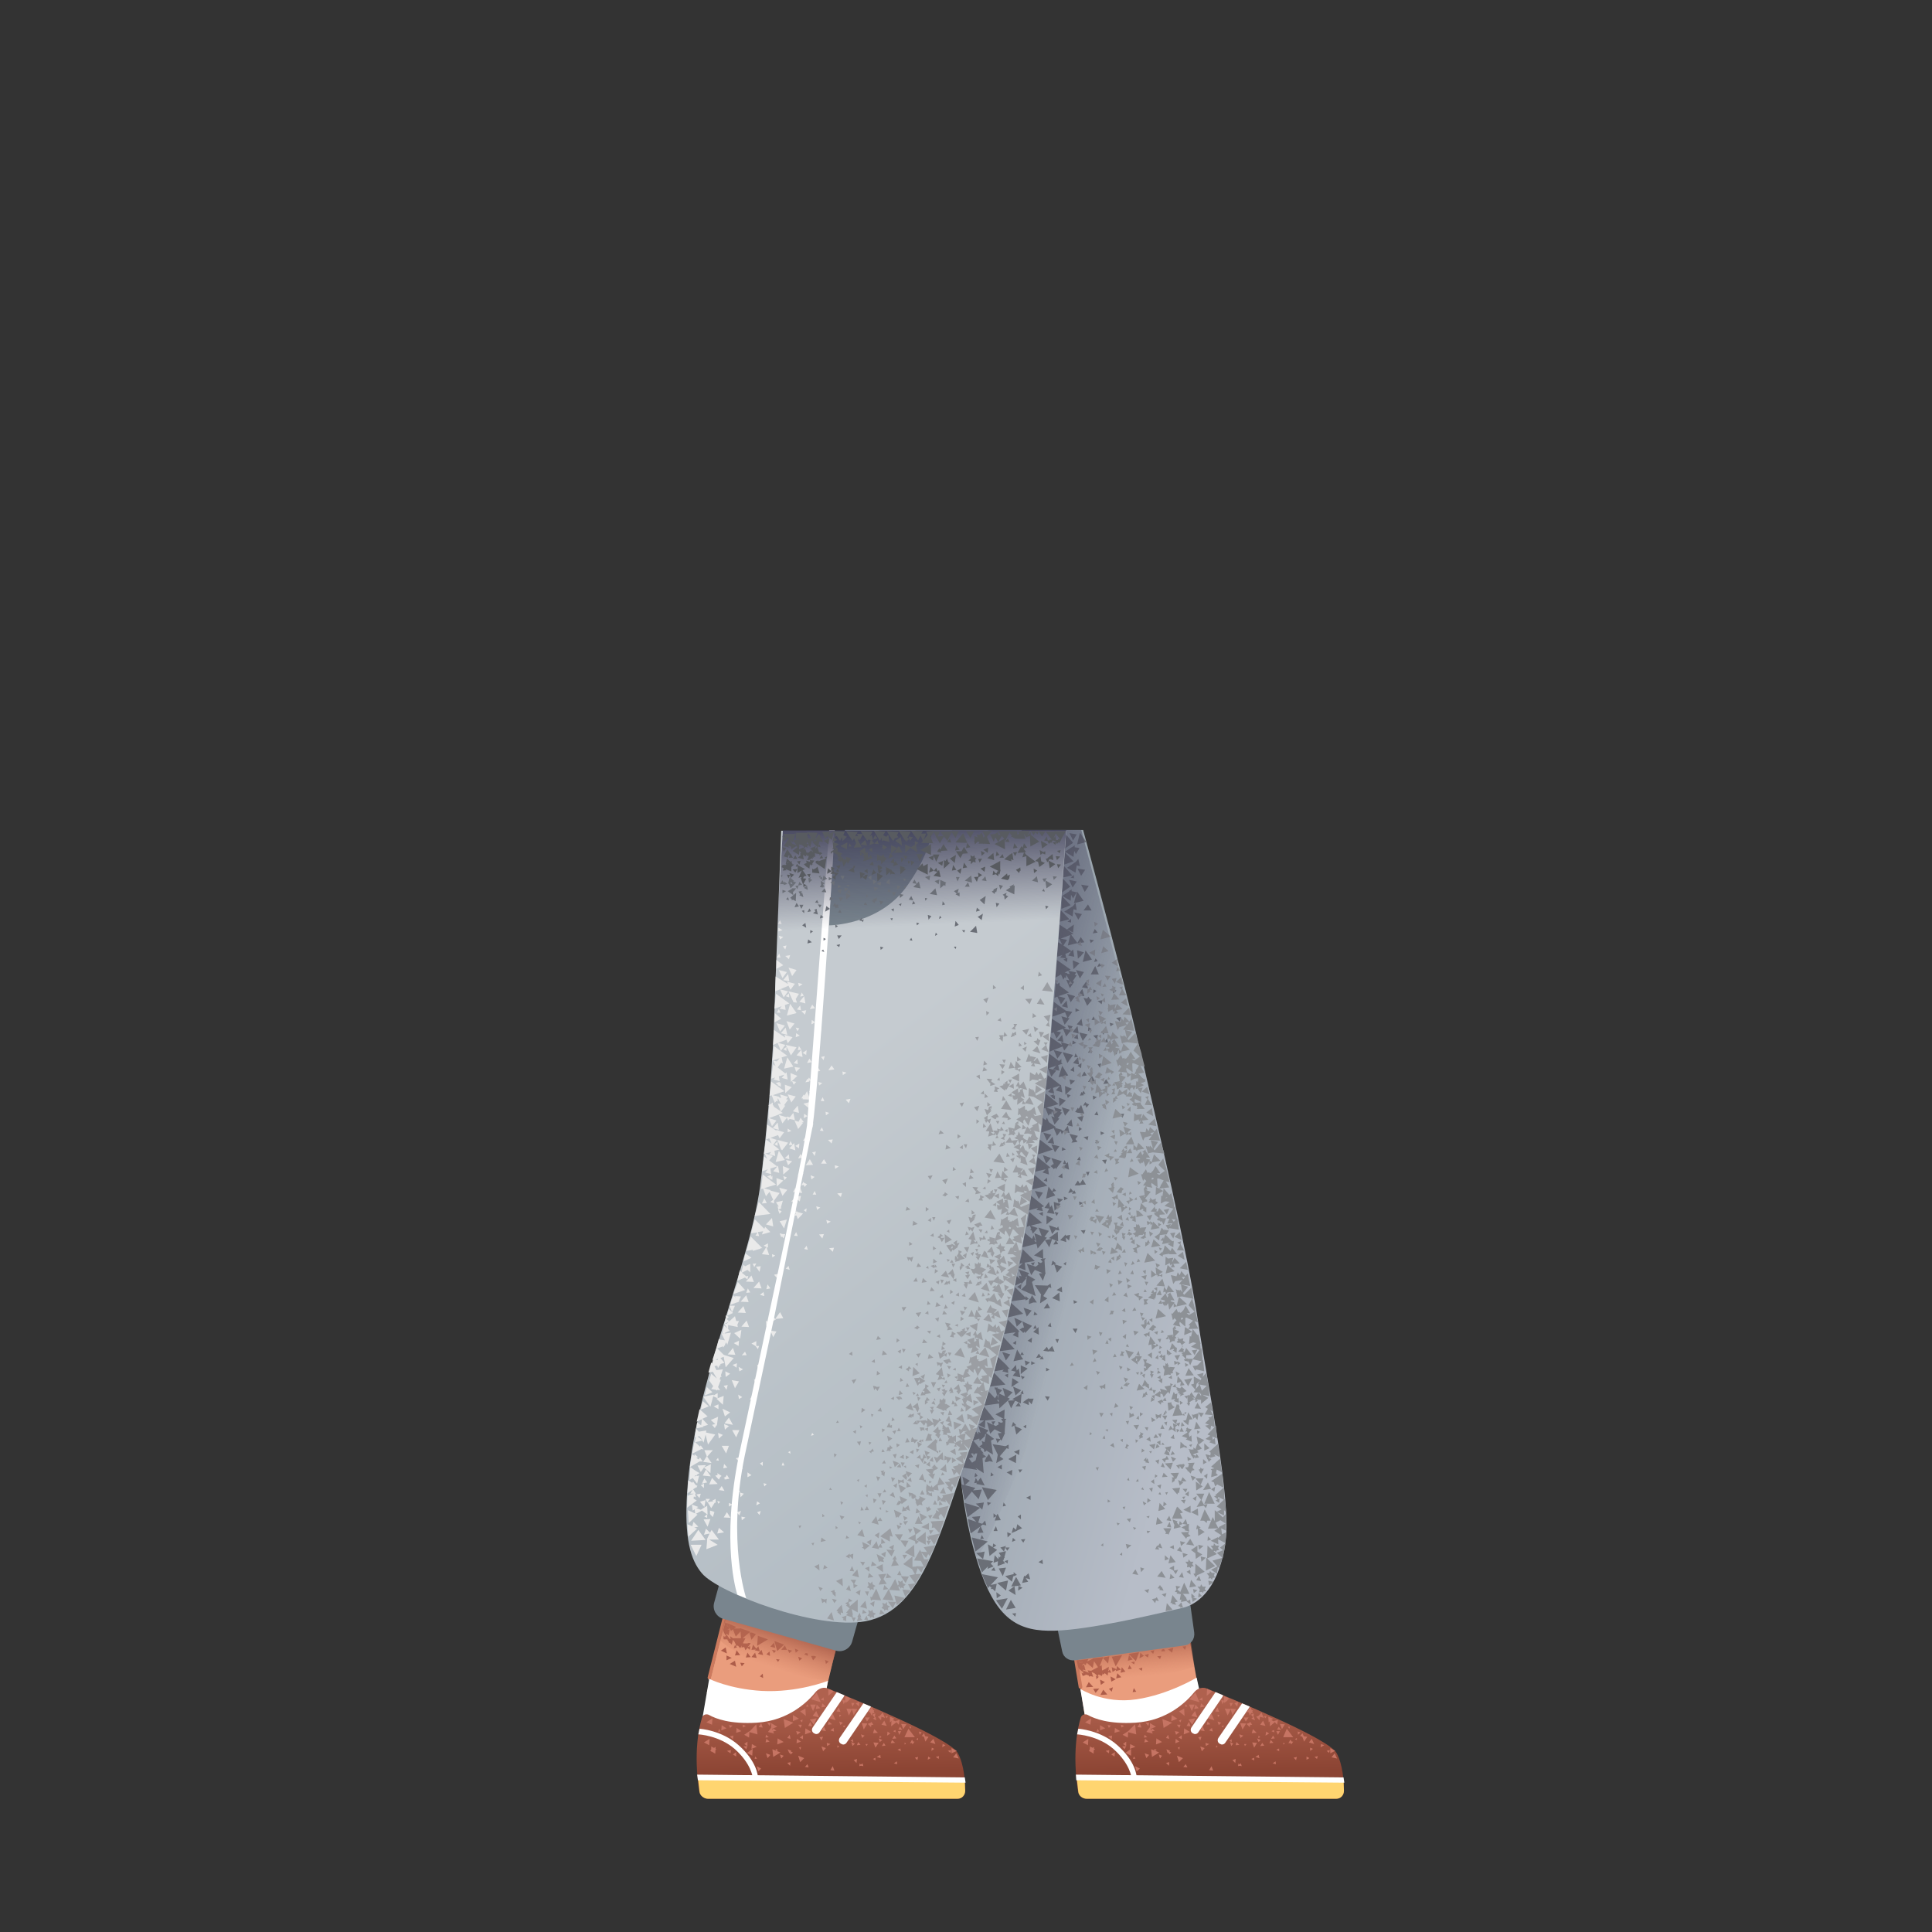 <svg xmlns="http://www.w3.org/2000/svg" viewBox="0 0 480 480" xmlns:v="https://vecta.io/nano"><rect x="0" y="0" width="480" height="480" fill="#333333" stroke="none"/><style><![CDATA[.U{fill:#6b6f77}.V{fill:#585b60}.W{fill:#fff}.X{fill:#79858e}]]></style><path d="M269.9 428.8l-5.8-37.1 28-3.6 8 44.7z" fill="#ea9d7d"/><path d="M268.3 419.5c-.2 0-.3-.2-.3-.3l-2.8-16.9c0-.2.1-.5.4-.5.2 0 .5.1.5.4l2.8 16.9c0 .2-.1.5-.4.5-.1-.1-.1-.1-.2-.1z" fill="#cc7a5e"/><path d="M268.4 419.6s5.8 3.8 13.9 2.6 15-5.4 15-5.4l2.1 9.5s-2.5 4.2-15.5 5.5-14.4-5.8-14.4-5.8l-1.1-6.4z" class="W"/><linearGradient id="A" gradientUnits="userSpaceOnUse" x1="300.53" y1="440.46" x2="300.177" y2="422.045"><stop offset="0" stop-color="#8b4433"/><stop offset=".98" stop-color="#af614e"/></linearGradient><path d="M270 446.9h62c1.1 0 1.9-.9 1.9-2 0-2.4-.3-6.5-1.8-9.3-1.8-3.6-25.5-13.3-32.3-16.1-1-.4-2.1-.1-2.9.7-2 2.5-6.8 7.3-14.8 7.8-6.6.4-10.2-1-11.8-1.9-.7-.4-1.6-.1-1.8.7-.8 2.6-2.1 8.7-.7 18.2.2 1.1 1.1 1.9 2.2 1.9z" fill="url(#A)"/><path d="M270 446.9h62c1.1 0 1.9-.9 1.9-2l-.1-2.6-66.3-.6.4 3.5c.1.9 1 1.7 2.1 1.7z" fill="#ffd570"/><g fill="#c67463"><path d="M307.2 432.8l-.2.8.9-.1zm5.1.2l-1.2-.1.5 1.3zm-11.1-12.8l-1.3-.6-.1 1.7zm4.2 1.8l-1.3-.6v1.7zm11.4 5.8l-1.3-.6v1.7z"/><path d="M316.3 427l-1.2-.5.1 1.4zm-22.1-2.5l-1.3.7 1.4 1.1zm2.6-1h-1.4l.7 1.6zm9 1.1l-1.5-.1.7 1.7z"/><path d="M307.1 424.6l-1.4-.1.5 1.6zm12.1 3.8l-1.2-.1.5 1.3zm-8.5-4.3l-.9 1.2 1.5.4zm-16.5 5.3l-.1 1.5 1.5-.6zm-3.1-3.3l-.1 1.5 1.5-.6zm-3.8 5.8l-.1 1.5 1.5-.6zm-1.6-2.8l-.9 1.2 1.6.4zm11.2-4l-.9 1.2 1.5.4z"/><path d="M301 425.8l-.9 1.1 1.6.5zm-15.3 2.3v1.5l1.5-.6zm-8.7 1.2l-.1 1.2 1.4-.4zm3.8 4l-.1 1.2 1.4-.5zm-7.5-4.7v1.3l1.3-.5zm40.1-3.1l-.8.9 1.4.4zm.4 2l-.7 1 1.3.3zm17.8 8.1l-.8 1 1.4.3zm-1.1-1.3v1.3l1.2-.6zm-4.6-2.3l-.7.9 1.3.4zm-.6 4.8l-.7-.4v.8zm.9-2.3l-.7-.3v.8zm1 2.5l.2-.7-.8.2zm3-1.5l.2-.7-.8.2zm-18.9-10.6h-1.2l.4 1.3zm-1.7 3.3l-1.5-.1.6 1.6zm15.2 3.3l-1.3-.2.5 1.4zm-16.3 7.3l-.2-.7-.6.5zm.5-12.1l.5 1 .7-1zm2.5-.2l-.6.5.9.4z"/><path d="M315.3 430.7l-.7-.5-.2 1zm8.3-.1l-.6.7 1 .3zm5.4 3l-.8-.3-.1.8zm-7 3.7l.2-.8-.8.2zm-29.9-5.3l-.1 1.1 1-.4zm6.4-.5l-.8.1.5.8zm-3.5 7.6l-.4-.8-.6.7zm2-15.6l-.3 1.1 1.1-.2zm-5.1 6.6l.3.9.8-.7zm6.5-6.9l-.2 1 1.1-.2zm7.9-.1h-.8l.3.9zm-2.1-.6l-.8-.1.3 1zm-2.9 7.7l-.2-.9-.7.6zm-2.5-7.7l-.1-.8-.8.6zm1.6 17.3l1 .1-.4-1.1zm-.9-6.8l.1.8.8-.5zm7.5 4l-.8.3.7.7zm-8.8-7.1l1.1.2-.5-1.2zm-3.4-1.1l1 .1-.4-1.1zm-12.2.3l1 .1-.4-1.1zm12.7-1.9l.9 1.3.8-1.6zm-9.3 7.4l.2 1.9 1.8-1.1zm4.5 3.2l-.8.2.7.7zm-11.1-3.2l.4-.8-1 .1zm10.3-2.8l.8.2-.3-1zm-4.4-3l.2-.8h-.9zm7.7.5l.3-.8h-.9zm-14.5-.8l.1.7.7-.4zm14.4-1l.4.4.2-.7zm1.7-4.1l-.2.6h.6zm8.4 2.7l-.5-.1.1.6zm3 6.7v-.7l-.6.4z"/><path d="M302.1 434.2l.4-.2-.3-.4zm1.4-5.4l.3.4.3-.5zm8.1 8.6v-.7l-.7.3zm-4 1.4l.5-.2-.4-.5zm1.5-5.5l.2.5.4-.5zm7.5-2.9l-.1-.6-.6.3zm-4 1.4l.5-.2-.4-.4zm1.4-5.4l.4.5.3-.6zm8.2 5.9v-.5l-.5.3zm-3.4 1.1l.4-.1-.3-.4zm1.2-4.4l.3.5.2-.5zm-33.2 5.5v.6l.6-.3zm6.3-.5l-.5.2.4.5zm-8.3 2.8l.7-.8-1.1-.4zm-5.8-3.5l.8.5v-1.1zm7.2-3.9l-.2.8.9-.2zm12.4 5.7l.7-.8-1.1-.4zm-5.8-3.4l.8.4v-1zm7.2-4l-.2.8.9-.1zm-24.5 7.9l.1-.8-.9.2zm.7-3.5l.1-.9-1 .2zm-3.8-1.8l.7-.1-.4-.7zm2.8-1.7l.3.7.5-.6zm9.2 2.4l-.2.7.8-.1zm6.1 4.9l.5-.5-.8-.4zm2.4 1.9l1-1-1.5-.6z"/><path d="M288.2 436.9l.5-.7-.8-.3zm1.9-1.3l.6-.6-.9-.4zm-10.5-.1l1.4.7v-1.7zm-10-7.6l1.3.6.2-1.6zm.9 7l1.2.8.1-1.7zm-1.5-2l1.3.7.1-1.6zm9.9-1.9l1.3.7.1-1.6zm2.8 5.4l-.2.6.6-.1zm.7 3.7l.8-.7-1.2-.6zm-6.3-4.2l.8.5.1-1.1zm8.4-3.9l-.2.9 1-.2zm26.2-4.1l-1 .4.8.8z"/><path d="M314.1 433.7l-.5-.7-.5.8zm-8.2.1l.5-.6-.8-.4zm1.7-11l-.9.4.7.8zm3.5 5.7l-.5-.7-.5.8zm-8.3.1l.6-.6-.9-.3zm-.9-3.4l1 .1-.4-1.1zm2.2-3l.1.8.8-.5zm7.4 3.5l-.7.3.6.7zm1.6.5l-1 .3.8.9zm3.6 5.7l-.4-.7-.5.8zm-8.5-.1l.7-.6-1-.3zm3.1-2.2l-.3 1 1.2-.1zm6.7.5h-.9l.4.9zm-5.1 6.7l-.2-.8-.8.5zm2.8-4.5l-.3.8 1-.1zm5.6.4h-.8l.3.7z"/><path d="M317 438.3l-.1-.7-.7.5zm.7-9.3l-.4.7 1 .1zm5.4 1.4l-.7-.2.1.8zm-5.3 4.7v-.7l-.7.3zm-.3-7.8l-1 .3.8.9zm3.6 5.7l-.5-.8-.5.9zm-8.4-.2l.5-.5-.9-.4zm-41.9 1.1l-.1 1.3 1.4-.6zm48.9-4.4l-.9 2.1h2.5zm-22.7-9l-1.5 1.7 2.5.7zm-16.9 9.8l2.2.6-.3-2.5zm8.7-3.2l.3 2.2 2.1-1.3z"/></g><g class="W"><path d="M281.1 441.6s-.3-3.4-4.5-7.1c-3.8-3.3-8.8-3.6-9-3.6l.3-1.4c.2 0 5.5.4 9.6 4 4.7 4.1 4.9 7.8 4.9 8l-1.3.1z"/><path d="M267.4 442.3l-.1-1.4 66.5.7.2 1.3z"/></g><g fill="#ad5c49"><path d="M268.1 413.1l.9-.1-.7-.6-.7.1.8.3zm13.3 7.3l.9-.1-.6-.9zm-9.1-4.1l.1.9.6-.6zm1.1 4.8l1.7-.1-1-1.2z"/><path d="M276.1 417.8l1.1-.6-1.3-.7zm-4.6-5.7l-1.4.7.3-.6-2.1.2.7.6-.9.1.3-.3-.8-.3-.1.1.4 1.7.2.3.9.8.1-.6.6.2-.4-1.5-.5.4.3-.5.1-.1.5.4.3-.6 1.5 1.3.3-1.7 1 1.5-1.7.9-.9-.1.3.6-1.4-.6v.8l-.4-.2.3.8.1-.2v.2l.9-.4-.1.1.5.1.3.4.2-.2.7.2-.4-1.2.7.3.9.8.1-.5.9.4v-.8l.1.5.6-.4.7.6.1-.8.8.1-.4-.8-.4.5.1-.5.2-.1-.2-.1.1-.5-.5.3-.1-.1v.2l-1 .5h-.1l-.1-1.3-.5.3.9-2.3-2.6.3zm9-.9l-.3 1.4 1.2-.3zm13.9-1.3l.3-.9-.9.1z"/><path d="M283.1 412l1.1-.6-.9-.8zm-5.8 5l1.3-.3-1-1zm-1.1-5.4l1 2.4 1.6-2.8zm-2.2.3l1.3 1.4.3-1.8-1.1.2zm6.2 2.8l1-.1-.6-.9zm8.3-4.4l1-.1-.3-.5-.5.1zm-6.7 3.2l.1-.7-.9.2zm1.9 1.6l.1-.8-.9.3zm1.5-3.3l.2-.9-1.1.3zm-15.4 7.4l1.8-.1-1.1-1.2zm6.4 1.1l.3-1.1-1 .4zm-4 .3l.9-1.1-1.5.1zm6.2-5l1.2-.3-.9-1.1zm11.8-5.8l1 .8.3-1.2-.5.1zm-16.9 7.5l.2 1.3 1-.7zm8.9-4.6l.8-2.2-2.6.4zm4.3-1.8l.3-.9-1 .2zm1.7 1.3l.3-.8-1 .1zm-10.9 2.6l-.1.4 1.3-.4-1-.9-.1.8-1.2-.5.2 1.2zm-9.7-2.3h0z"/></g><path d="M302 420.4l-6 8.8c-.3.5-.2 1.1.3 1.4.1.1.3.1.4.2.4.1.8-.1 1-.4l6-8.8c.1-.1.1-.2.2-.4l-1.9-.8zm.7 11.4c-.3.5-.2 1.1.3 1.4.1.1.3.1.4.2.4.1.8-.1 1-.4l6-8.8c0-.1.1-.1.1-.2l-1.9-.8-5.9 8.6z" class="W"/><linearGradient id="B" gradientUnits="userSpaceOnUse" x1="282.121" y1="416.711" x2="281.158" y2="405.902"><stop offset="0" stop-color="#cc7a5e" stop-opacity="0"/><stop offset=".924" stop-color="#aa5f4b"/></linearGradient><path d="M280.5 416.9c11.3-.7 16.3-2.9 16.3-2.9l-3.1-20.1-28.3 2.6 2.5 18.9c0 .2 4.4 2 12.6 1.5z" fill="url(#B)"/><path d="M262.2 402.1l1.7 8.2c.3 1.5 1.7 2.4 3.2 2.2l27.2-3.7c1.6-.2 2.6-1.6 2.4-3.2l-1.4-10-33.1 6.5z" class="X"/><linearGradient id="C" gradientUnits="userSpaceOnUse" x1="244.787" y1="300.541" x2="303.658" y2="316.73"><stop offset="0" stop-color="#99a4ad"/><stop offset=".985" stop-color="#b7bdc8"/></linearGradient><path d="M297.7 328.6c-2.5-16.5-9.8-48-15.4-71.7-3.1-13.3-9.4-36.7-13.2-50.7h-59.2l9.7 74.1 13.5 51.1c1.8 5.1 5.9 10.6 5.2 23.3s2.7 31 7.2 40.3 10.2 10.9 20.1 9.9 23.6-4.4 28.1-5.4c4.6-1 9.4-5.9 10.8-16.6 1.4-10.6-4.3-37.8-6.8-54.3z" fill="url(#C)"/><g class="U"><path d="M261.5 282.4l-1.2 1.5 1.6.3zm-1.6 6.7l1.2-1.4-2-.7zm-.8 7.2l-2-.4 1 2zm1-12.9l1.1-1.5-2-.5zm2.5-1.2l.9-1.2.3.8.5-.7 1.4.4-.4-1.8-1 1.3-.6-.2.1-.1-1.8-.5.4-.1-1.8-1.3-.5-1.1-.3.6-.8-.6-.3 3.7 3.1-1.1zm.6 2.6l-2-.5.9 2zm-.6 20.3l-.3.5.9.1-.3-1-.3.4-2-.7.8 2.2zm-.2-6.3h0l-.6-.2.1 1-.1.1h.1l.1 1.1.7-.7.6-.7.2-.3zm-.7 4l-1.7-.8v2.2zm3.6-14.1l-.4.4-.4-.9-.4 1h.8l-.8.8 1.5.6zm.9-10.6l-1.2 1.4 1.5.4zm-1.5 28.6l-.3.4h-.1.1l-1 1 1.5.5-.1-1.1.8.7.3-1.4-1.1.2zm-.7-14l-.1-1.2-1 .9zm-.1-7.7l-.1.9 1-.3zm6.4 7.2l.4-1.1-.9.1zm4.3-3l.4-1.1-1.2.1z"/><path d="M268.2 287.3l-.6.9.9.1zm5.2-6.2l.1.9.9-.5zm-4.1 25.5l.4-1-1.2.1zm-1.2-8.1l.1.9.9-.5zm-2.8-.8l-1-.4.1.9zm-2.6 0l.3 1.2 1.1-.9zm-.2 22.8l1.4.6-.1-1.4zm3.5-25.3l-.6 1.2 1.3-.3zm-4 5.9l.5 1 .5-.8zm-1.8-7.5l-.1-1-.8.7zm-1.2-2.3l1.6.5-.2-1.5.6-.2-3.2-2.6-.6 3.6 2.6-.6zm1.5 3.5l-.6 3 2.3-.8-.7-.9.9-.2-.6-.7-.4.8zm-1.4 23.4l.7-2h-.1l-.2-3.1-.1.1.4-.6-.6.1-.1-2.4-2.2 1.6 2.2.8-.6.1.5.7-.4.3-.8-.3.2.7-.7.5-.6-.2.4-.9-1 .2.6.7-1.6-.5 1.1 2.8.9-1.3 1.9.8-.9.1zm-.7 5.6l1.8-1.2-1-.6 1.4-2.2.6.2-.2-1.1-.7.5-3.2-.1 1.6 2.4h-.1zm2.3-23.5l-.6 1 1.9.3-.7-2.2-.4.6-.3-1.4-1.1 1.5zm-3.2.3l1.6.3-.3-1 .6-.2-3.2-2.6-.5 3.6 2.2-.6z"/><path d="M270.4 282.3l-1.2.2 1 .8zm-2.3-2.3l-.1 1 .8-.5zm4 4h.9l-.5-.9zm-13 18.1v-1l-1 .4zm-2.9 3.2l-.3.2.4.2.3.8 1.2-1.4-1.7-.6 2.8-.7-3.2-2.7-.6 3.7.8-.3zm.8-13.4l-.6 3.6 3.8-.9zm1.3-8.8l-.4 3.7 3.7-1.2zm-4.5 35.9l-1.1.7.9.6.2-1.3 1.2-1.4-.2-.1.3-.4-.2 2.1-1.2 1.2 3.6 1.6-.9-3.5.8-.6-1.9-1.1.4-.5-2.6-.9.7 1.7-.7-.2.3.9-.8-.8-.4 2.4 1.5-.7zm1-3.4l-.2-1.9 2.5-.4-3-2.9-.8 3.6.8-.2-1.1 1.1zm1.6 6.2l-.5 1-.1-.2-.2 1h.1l-.1.4 1.1-.4h-.1 1zm1.4-11.6l2.3-2.7-.6-.2 1.1-1.5-2.6-.8.8 2.1-1.8-.7.5 2.3-.6-.5h.4l-.5-1.3-.4.9-1.8-1.5-.6 3.6 3.5-.9zm3.6 12.3l1.9.8-.1-2.2zm.9-14.3l-.6 1 1.2-.1-.5-.9.5.2-.1-2.4-2.2 1.6.7.2-1.7.3 1.1 1.8.7-2.1zm-7.5 14.9l.8-.4-.8-.7v.4l-2.6-2.6-.9 3.5 3.5-.5zm12.1-27.4l-.6.9 1-.1zm1.4-1.6l-.5-.8-.8 1.2h1.4v-.1l1.4-.1-.8-1.3zm-5.7 22.1l1.3-1.5-1.9-.6.4-.2-.9-.7-.3 1.2.7-.3zm2.2-1.8l.1-.9-.7.5zm-3.1-24.1l.1.2.4-.4.1.4 1.5-2-2.6-.8.6 1.5-.2.1-.2-.1.1.2-.5.3.7.6zm.2-1v.1-.1zm6.1-32.5l-.3-1.9-1.2 1.5z"/><path d="M264.2 258.9l-.3-1.8-1.2 1.4zm3.9-2.4l.9 2.1 1.2-1.6zm-4.2 4.9l-2.1-.5.9 2.1zm-2.7 6.1l1.2-1.5-1.9-.6 1.9-.6-.8.9 1.6.3-.3-1.4 1.1-.3-.3-.2v-1l-.6.5-2.4-1.8-.4 3.7h.1zm1.3-9.5l1.1-1.5-1.1-.3 1.6-.6.8 1.9 1.2-1.5-1.8-.5.5-.2-3.5-2.2-.1 3.6.6-.2zm1.9 3l1.2-1.5-2-.6.2.7-2.9-2-.2 3.7 3.3-1.3zm1.4 14.7l-2-.6.8 2.1zm.5-5.2l-1.7-.7.1 2.2zm-3.1 4.4l1.6-1.5-1.7-.7zm4.6-12.2l-1.2 1.4 1.5.4zm.9-9.6l-1.2 1.4 1.5.4zm-2.8 12.8l1 .4-.1-1.3zm.6-7.4l-.1 1 1-.4zm6.2 5.9l.6.9.3-1.1zm3.8-3.3l.9.9.3-1.1zm-5.6-.5l-.6.9 1 .1zm4.8-6.5l.2.9.8-.6zm2.4 22.7l.8.9.4-1zm-5.6-.7l-.6.9 1 .1zm5-6.4l.1.9.9-.6zm-8.9 4.8l-.6 1-.2-.3-.7 1.1h.4l-.1.1 2 .3zm2.9-2.3l.1 1 .9-.6zm-9.4.9v-1l-.3.2.1-.4-1 .3.5.4-.1.1zm7.1 4.1l-1.6.4 1.2 1.1zm-3.2-7.7l1.1-1-1.4-.3zm1.2 13.5l.6-.8-2.1-.5.8 1.7-.3.5 1.5-.2zm-14.6 46.6l1.4-1.3-2-.9zm-1.6 6.9l-2-.6.9 2.1zm3.3-11.6l.8 2.2 1.2-1.5zm-.6 20.5l-2-.9.6 2.2zm.5-5.9v-.1.1l-.6-.3v2.2l.7-.6.8-.6.2-.2zm-2.7 2.9l-.2 2.2 1.8-1.2z"/><path d="M258.1 331.6l-.1-1.9-.4.4-.4-.9-.5.9h.9l-.9.8zm-2.5 15.7l-.3.3h-.1l-1.1.8 1.5.7v-1l.7.8.5-1.4h-1.2zm.8-15l-1.1.8 1 .5zm1.4-5.7l-.8-.7-.2.9zm4.9 7.1l.4-1h-.9zm4.5-2.5l.5-1.1h-1.2zm-6.2-2.6l-.7.9.9.2zm5.8-4.7l.9-.4-1-.5zm-6.5 24.1l.5-1-1.2-.1zm-6.2-2.6l-.6.8.8.2zm5.8-4.7l.9-.4-.9-.5zm-3.7-1.6l1-.4-1-.5zm-1.6-1.1l.2 1.3 1.1-.8zm-1.3 22.1l-1.4.6 1.3.8zm4.8-23.8l-.7 1.1 1.3-.2zm-4.5 5.5l.4.9.6-.6zm-1.2-7.7l.1-1-.9.6zm-.8-2.4l1.4.6v-1.4h.3l-.3-.4v-.1.1l-2.6-2.6-.9 3.5 2.8-.4zm2.6 6l-.7-1 .9-.1-.5-.7-.4.7-.8-1.3-.9 2.9zm-.2-9.4l.4 1.5-.3.1-.2-.1v.2l-.6.3.8.7.1.2.4-.4.1.4 1.7-1.8-2.4-1.1zm.5 1.8v-.1.1zm-3.3 19.8l1-1.9.9.4-.8 1h1.3l-.5-1 .5.3.2-2.4-2.3 1.3.6.3-1.7.1zm1.2-9.1l-.8 1 1.9.4-.4-2.2-.5.5-.2-1.4-1.2 1.4zm-3.4-.1l1.5.4-.1-1h.5l-.6-.6-.1-.2-2.3-2.2-.9 3.6 2.4-.4zm1.4 1.6l.1-1-.9.3zm-3.5-1.3l-1 3.5 3.9-.5zm2.4-8.8l-1 3.5 3.8-.5zm1.9-8.5l-.8 3.6 3.8-.9zm-6.5 31.1l.1-1.9 2.3-.2-2.6-3.2-1.3 3.4h1.3l-1.4 1.1zm.4 7.3l-.1-.1-.1.5-.3.4h.2l-.1.4 1-.2v-.1l1 .2-1-2zm2.8-.7h0l-.4 2.1 1.8-1-.9-.7 1.7-2 .5.2v-1.1l-.8.4-3.2-.5zm.4-11.5l2.6-2.4-.6-.3 1.3-1.3-2.5-1.1.6 2.1-1.5-.7.8-.8-1.2-.5v-.3l-.3.2-.4-.2.1.4h-.2l.4.3.3 1.3-.5.8-1.6-1.7-1 3.5 3.6-.5.1 1.2zm-.6-2.1h.5l-.4-1.2.2-.2.2 2-.5-.6zm4.8 13.6l-2 1.1 1.9 1z"/><path d="M251.5 365.2l-1.4.6 1.3.8zm-3.7-6.7l.8-.9.2.4.9-2h-.1l.2-3h-.1l.3-.5h-.5l.1-2.3-2.3 1.2 2 1.1h-.6l.5.8-.5.2-.7-.3.1.7-.7.4-.6-.3.5-.9-1 .1.4.8-1.5-.7.8 2.9 1.1-1.1 1.8.9-1 .1.6 1.4-1.1-.1zm-5 6.7l-.4-.5 2 1.3-.3-3.7.4-.2.3-.1.2-.1-1-.8h.4l-.8-1 .2-.2-.6-.3-1.4-1.7 1.5-.5.1.6 1.4-1.3-.2-.1.4-.4-.4 2.1-.7-.3.2.8-.8.6 1.1.6.2.8.5-.4 1.6 1-.3-2.2-.2-1.3.8-.4-2-1.5.6-.6-2.5-1.1.5 1.7-.6-.3.1.7-.7-.9-.7 2.2-.3.9h-.1v.2l-.6 1.7-.1-.1-.8 2.2.2-.1-.8 2.1 3.6.6zm-1-4.1l.1.4.4-.4h.5l-.4 1.7-.9.6-.8-1.1 1.1-.3-.6-.9h.6zm2.84 7.98l-1-2-.7 1-.5-.9-.4 1.3.7-.1-.2.3zm3 1.1l-3.7-.7 1.5 3.2zm.16-5.68l1.1.6v-1.2zm-5.7 2.5l.8-.3-.6-.8zm16.2-29.3h1l-.4-.8zm2.2-2.3l-.4-.8-.9 1 1.4.2v-.1l1.4.1-.6-1.4zm-8.5 18.8l.5-.1-.8-.8-.4 1.2.7-.3.5 2.2 1.4-1.3zm2.9.7l.1-.9-.8.4zm5.3-31.1l-.9 1.3 1.6-.1zm-15.56 61.68l-2.1.4 1.7 1.5zm-.6-10.4l.4-1.8-2 .3 1.1 1-3.9-1.2.7 3.6 3.2-2.4zm5.9 14.4l-1.8.2 1 1.9zm-2.1-13.4l-.3.5-.7-.6v1.1l.7-.4-.4 1.1 1.5-.1zm0 4.3l-.4-1.2-.6 1.2zm-1.6-7l-1-.2.2.9zm7.4 4.1v-1.2l-.8.5zm1.3-5.4l1.1.6v-1.1zm-5 2l-.6-.8-.2 1zm3.46-8.18l.6-.8h-1zm4.6 22.2l1.1.5-.1-1.1zm-5.36 3.18l-.8-.7v.5l-2.1.5 1.7 1.4.4-1.9-.1.6zm2.1-8.9l-1.1.1.6.8zm-5 6l-.9-1 .4.4.1-.3v.1l.1-.4.2-.3h-.1l.4-1.5-1.8.4.7 1.1-.3-.3-.1.3v.1l-.3-.3-.1.7-.9-1-.3 1.9 1.1-.4-.1 1.2zm0-3.9l.2-.4-1.4.4.9 1 .3-1 .5.8.6-.8zm2.5 17.2l.2-.9-1 .1zm3.3-10.8l-.9.8-.2-.2-.1.4-.1.1h.1l-.4 1.3 1.5-.3-.6-.9 1.1.3zm-7.9 6.2l1-.7-1.1-.8zm2.6-16.4l.1 1.3.9-.9zm.1 7.8l.1-.9-.9.3zm-6.8-6.1l.9-.1-.5-.9zm-.7-1.5l1.5-.1-.7-1.6.5-.4.9.2-.3-1.2-.7.8-1-.3.5-1.6-2.1.2 1.1 1.2-2.1-.7.7 3.6 2.4-1.7zm3 5.7l1.9-1.5-1-.6.8-.5-.8-.5-.1.9-1.2-.7zm-2.7-14.1l.8-2.4-2.2.2.6-.6-2.6-.7 1.2-1.1-1.8-1 .4 2.1-.7-.2.8 4 1.8-2.2zm7.3 20.2l-2.7.6 2.2 1.9zm-5.1-2.9l1.5-.6-.7-.7.6-.6-4-.7 1.2 3.5 1.5-1.5zm2 .5l-.4-.9-.7.8zm-1.24-23.48l.8-.3-.7-.7zm1.54 26.68l-1.5.3 1.8-1.9-4-.8 1.5 3.5.4-.5.5.4-.2.3h.5l.6.6zm-.2 4.1l1.5 2.1 1.4-2.6zm-6-15.6l.9 3.5 3.1-2.5zm12.2 11.9l-1.2-2.1-1.2 2.4.8-.1-1.5 1.1 1.8 1.1-.3-2.2 1-.1-.1 1.2 1.1-.7-1-.5zm-2.5 3.6l-1.2 2.4 2.4-.4zm.5-15.4l-.2 1 .9-.4zm1.1-3.4l-.3 1.4-.7-.6-.4 1.4 1.4-.6h-.1l1.3-.6zM269.4 266.2l-.7 1.2 1.3-.2zm-3.4 5.9l-1-.3.3 1zm-3-4.5l2.4-.4-1.5-2.4zm2.2-3.5l1.4-2-2.6-.7zm-4.8 7.2l1.5.4-.3-1.4 1.8-.6-1.1 1.2 1.6.5-.3-1.9-.1.1-3.2-2.5-.5 3.7 1.3-.4zm12.4-14.2l-1.2.2.9.9zm-2.4-2l-.1 1.1.9-.5zm4.9 3.9l-.3-1-.6.9zm-8.4 3.7l.9-.1-.6-.9zm-6.4 14.5l.4-.5.3.2.1-.7.1-.1.6 1.5-.8-.3.8 2.1 1.2-1.5-.4-.1 1.1-1.4-.5-.1.4-.6-1.9-.6.3.9-.6-.2v-.1l-1.6-.5 3-.9-3.2-2.6-.5 3.7.4-.1zm8.7-6.2l-.3.5-.2-.2-.4.9 1-.1-.2-.3h.6zm2.1-3.7l-1 1.5 1.8-.1zm2.8 2l1.4-.1-.7-1.1zm-4.2 4.8l-.2-.3-.2.2-.4.7.6-.1.2.6.7-.8zm-1.2-10l-1 .7.9.6zm.2-18.4l-1.1 1.5 1.6.3zm-5.1 4.3l1.5.4-.3-1.8z"/><path d="M263.6 249.5l1.1-1.5-1.8-.5 2.7-.9-2.3-1.7-.1-.8-.5.4-.4-.3-.3 3.7.7-.3zm3.5-2l-2-.6.9 2.1zm-1.9 5.4l-1.5-.4.8 2.1 1.2-1.6-.4-.1 1.1-1.5-1.6-.3-3-2.2-.4 3.7 3.2-1.1zm4.7-9.1l-1.1 1.5 1.5.3zm-2.4-17.7l-.3-1.8-.6.8-2.2 1.4 2.1 1.2.2-1.8zm.2 30.8l-.9 1 1.1.3zm-.5-5.5l1-.4-1-.5zm7 5.7l.2-1.1-.8.3zm4-3.3l.3-1.1-1.2.2zm-6.5-1.3l-.5.9h.9zm5.7-6.4l-1-.3.2 1zm-3.7 3.4l.2-1-1.2.2zm-2-3.7l-.1 1 .8-.6zm4 4l-.5.9.9.1zm-6.4-8.3l-2-.5 1 2.1zm-2.6-.7l1.5-1.5-1.7-.7z"/><path d="M272.1 240l-1.1 2.1h2zm-.3-6.4l-1.1-.2.3.9zm.2-2.8l-.5 1.1 1.2-.2zm-3.5 6.8l.3-.4.5-.6-1.7-.5.2 2.1.6-.6zm-3.3-8.6l.9.2v-.9zm5.2 18.6l-.3.5-.9-.2.5 1.1.4.9.9-1.1.2-.1-.1-.1.2-.2-.4-.1zm-4.6 8.4l.7-1-1.3-.3zm5.5-17.6l-1.6-2.3-.7 2.9zm-7.5-15.8l-.1 3.2 2.3-.9zm.2-4.4l-.1 3.5 2-1.4zm2.1 4.1l.5.9.9-1.5-1.3-.3.1-.4-.6.3h-.1l.1.1-1.8 1.2 2.1 1.2zm.5 9.4l.2-2-1.7 1.2zm2.2-4.6l-1.9-.4 1 1.8zm.4-3.3l-1.6-2.3-.8 2.9zm-5.7 2.3l-.2 2.9 2.4-.6zm4.8-10.9l-.4-1.8-.6.7-2.2 1.5 2.1 1.2.3-1.8zM266 218l.8.2v-.8zm-1.5-6.3l-.1 3.1 2.3-.8zm.3-4.4l-.2 3.5 2-1.4zm2.1 4.1l.4.8.9-1.5-1.2-.2v-.5l-.5.4h-.1l-1.8 1.2 2.1 1.3zm2.7 4.7l-1.9-.3.9 1.8zm.9 4l-1.9-.3.9 1.8zm-.2 4.6l-1.1 1.5h2zm-2.8-5.7l-1.9-.4.9 1.9zm0-11.7l-1.8-.3.9 1.8zm2.4 1.9l-1.6-2.3-.7 2.9zm-5.6 5.9l-.2 2.9 2.3-.5zm-.9 22.8l1.4.2-.6.3.9.6.1-1-.3.1-.2-1.1 1.4-.6-.7 1 1.5.3-.3-1.8-.4.4-2-1.4.9-1.4-1.6-.3 2.4-.9-.6 2.6 2.4-.6-1.6-2.1.6-.2-3.5-2.3-.2 3.6h.2l.7 1.4-1-.6-.3 3.6 1.3-.4z"/><path d="M264.2 243.4l.3-.6.3.2.1-.7v-.1l.8 1.4-.8-.2.9 2.1 1.1-1.6-.4-.1 1-1.5-.5-.1.4-.6-2-.4.4.8-.7-.1.1-.1-.7-.2 1.5-.7-3.4-2.4-.4 4.4 1.4-.8zm7.6-4.4l.9-.2-.5-.7zm-4.2-4.6l1.8-.3-.9-1.3zm6 5.6l-.5-.7-.5.9z"/></g><g fill="#8d9196"><path d="M288.4 364.4l1 .2-.5-1.2zm10.8 6.7h-2l1.2 1.5-1.1 1.8 1.8-.3.5.6.4-1-.9.1-.6-1.1zm.9-2.8l-1.2 1.9 2-.3zm-3.1-1l1.3 1.6.7-1.6zm-1.8 20.7h-.7l.5.7-.1.7.6-.1.3.3.2-.4.6-.1-.4-.5.3-.6h-.7l-.5-.6zm5.3 2.8l-.7.1.6.7-.2.6.6-.1.3.4.2-.5.6-.1-.3-.4.2-.7h-.7l-.5-.5zm1-6.8l-.7.1.5.6-.1.7.6-.1.3.3.2-.4.6-.1-.3-.5.3-.6h-.8l-.5-.6zm-3.3 10.2h-.7l.6.7-.2.7.7-.1.3.3.1-.4.7-.1-.4-.5.3-.6h-.8l-.4-.6zm-3.4 2.9l-1.3-1.6-.4 2 .4-.1-.1.6 1.7-.3-.4-.5zm-1.4-17.7l-.4-.4.8-.4-.7-.7-.2 1-.9-1.1-.4 2zm5.8-20.8v1.8l1.3-.6zm-7.9-14l.9.1-.2-.9zm-6.9 15.8l-.7-.5-.1 1zm14.5 2.1v1.3l.9-.5zm-3.4 18l-.4-1.4-.8 1.1zm2.9 12.3l-.5-1.3-.7 1.1z"/><path d="M293.8 378.6l1.1.2-1.4.7 1.8.9.1-1.8-.4.1-.4-1.3zm-3.9-4.9l-.8-.6-.1 1.2zm7.8 10.1l.2 1.2 1.1-.9zm.6 2.9l.2 1.3 1.1-1zm1.9 6l.2 1.2 1.1-.9zm3.6-5.6l.4-2.1-1.9.8z"/><path d="M302.83 389.63l.9-2.6-2.5.7zm-4.93-9.93l.4-.2-.9-.6-.2 1.1.4-.2.1 1.8 1.6-1zm-.4 5.8V384l-1.6 1.1 1.1.8.1 1.4 1.6-1.1zm1.3-16.2l-1.7-1.2.1 2.2zm-1.5-12.4l.4 2.1 1.5-1.2zm-7.8 39.9l.3-1-1.2.3zm6.9-2l.2 1 .9-.7zm-7.9-23.4l-.3-.7-.4.5zm5.2.5l.4.6.4-.7zm4.4-16.2l-.7-.3.1.9zm3.1 4.3h0l-.8.7.4.2-.1.7-1.2-.3.5 1.3.7-.8-.1.4 1.4-.4-.4-.5 1.4.7-.4-3.3zm-22.4 26.5v-.8l-.6.5zm3.5-6.9l-.8-.2.3.7zm11.4 6l-.5-1.3-.8.9zm2.8 5.4l.6.9.6-1.1zm4.4-8.5l-.8-.8-.1 1.1z"/><path d="M294.7 383.7l2 .3-1-1.7zm-2.5 15l-.3-.6.7-.2-1.3-1.6-.5 2 .5-.1-.2.3zm4.6-36.4l1.1-.2-.6-.9zm3.1-.2l.4 1.1.7-.7zm-5.3-26.3l-1.1.4.9.6zm-1.1 18.8l-.4 1.1h1zm4.2-3.7l.7 1.2.7-1zm-2-17.6l1.5.4-1.3.9 2.1.8-1.7 2.3 2.2.5-1.9 1.9 2.6.6-.3-2.8-.1.1-.3-3.1-.2.2-.1-1.2h.1l-.6-2.4z"/><path d="M298.8 342.1l.2-1-1.6.4 1.1 1-.2.4-1.7-.9v1.8l-.7.2 1.1 1.3-.5.6 1.7.1-.3.3-.2-.3-.9 1.6-.6-.4.7.1-.9-1.4-.5.8h-.1l-.3-.2v.2l-.9.2.7.6.1-.6.1 1.7h-.3l.6.7.3-.8h-.4l1.3-.8h.4v.7l.6-.4-.4-.3 1.2.1v1l1.8-1.5-1.5-.8 1.8.4-.3-2.8-.5-3-.9 1zm-.4 4.8l-.4-.7.4.1v.6zm-1.1-3.1l.8-.7-.5.8.4.1-.9 1.1.2-1.3zm1.3 1.7l-.5-1.5 1.7.3-1.2 1.2zm.7 29.5l-1.1 2.8h2.6zm2 1.9l-1.2 2.9 2.6-.1zm-.9-6.2l-1.2 2.9h2.6zm-10.2-29.2l.7.1-.1-.3.7-.2-.2-.3.6-1.1-1.4-.1.1.2-.2-.1-.2-.3h.2l-.4-.8-.2.3-.2-.3-.1.8-.6-.1.3 1 .2-.3-.3 1.8 1.1-.3zm.6-1.4l.4.6-.4-.6zm6.4 13.1l-.5 1.9 1.6-.2zm-.9-.6l-1.1-1.7-.5 1.9-.8.2 1.3 1.1.3-1.4zm4.4 4.1l-1.2.8 1.4.5-.5.3 1.6.6-.2-1.6-.5.4-.1-.8 1.2.5-.3-3.2-2.1 2.2zm1 8.1l-.9.2.3.3-.2 1.7 1.7-.5-.5-.5.2-.9 1.3.7-.5-3.4-2.2 2zm-.1 3.5l.3 1 .5-.5 1.58.8-.28-3.5-2.8 1.9z"/><path d="M302.2 371.7h-.6l.9.8-.5.3.9.6.1-1.2-.5.3.2-.6 1.5.8-.1-3.2-2.2 2z"/><path d="M303.5 375l-1.2.6-.5-.4v3.2l1.4-.7 1.3.8-1.7.9.1.1-1.2.8 1.7 1.1-1 .9 2.1 1.1-1.4 1.1 1.03.86.37-2.06.07-2.62-.97.52-.2-1.5 1.2.6v-1.7l.04-.5-.07-1.98-.77.87-1.4-1.3 1.7.8v-1.3l.54.5-.37-3.3-1.97 1.9zm-3.6 12.2l2.4-1.1-2.3-2.1z"/><path d="M299.6 390.2l2.3-1.1-2.2-2.1zm-2.7 1.4l2.4-1.1-2.3-2zm-5.8-24.5l.3.5-.2-.1v.9l.5-.4.2-.1-.1-.1.2-.5.2.2.7-1.6-2.1.1.9 1zm7.1-2.1l-.4.1.6 1.1.4-.8.2-.1-.1-.1.2-.3h-.5l-.4-.3zm-7.6-3.4l-.2-.9-.2.1-.3-.7.7.7.4-1.5-1.6.3.4.5-.6 1.1.5.1-.1.1zm-7.9-54.2l.2-1.6-1.5.7zm6.4 41l-.4-.6v-.1l-1.1.5.8.8.1-.6zm-1.7-8.2l.6.1-.3-.5zm1.7-34.7l.6 1.3.7-1.1zm2.5 26.2l-.3 1.2 1-.5zm-9.2-21.5l-.8.7 1 .5zm9.5 4.6l-.4-.8 1.6-.1-1.3-1.4-.5 1-.1-.1.3-.9-1.4.2.2.1-.7-.6-.1 2.2 1.1-.6.2.6.3-.4v.1h.1l-.3.8zm.6-6.1l.7.5-.8 1.4 1.8.1-.9-1.6.1-.7zm.6 39.3l.1 1 .7-.5zm-7.7-2.6l.9.1-.2-.9zm3.2-23.6l-.4-1.3-.9 1.2z"/><path d="M286.7 322.5l.3.2.4-1.9-1.6.8.2.2-.8.6 1.6.5zm.8-5.4l.7-.1-.3-.6zm5.6 24.2l-1-.6.2 1.2zm-7.4.1l.5 1 .4-1h-.5l.6-.6-.9-.3.1.9zm-4.8-1.1l-.9-.6.1 1zm7.9-22.6l-1.5 1.7 2.1.2zm5 3.7l1.4-1.7-1.8-.6zm1.5 2.9l1.5 1.6-1.4.8-.6-.5.9.1-1.1-1.9-.6 1.1-.1.2-.1-.1-.2.4-.5.2.1-.3-.5.2-.4-.9-1 1.2-.3-.1.1.4.3 1.3.4-.5.5.5-.9 1.1.6.2-.6.7v.1l-.1.1h.1l.1 1.4-1.5.2.7 1.2-.1.6.7-.4h.7l-.2-.3.2-.1-.5-.4 1.5-1.6-1.4-.6h.6l-.3-.9 1.4.3-.3-.7.1-.5 1.4 1.2v-2.2h.3l-.1-.1 1.7.8-1.1 1.1 1.3.6-.1-1.6 1.1.3-.6-2.7-.1-.6-.7-2.6-.9 1.7zm-3.9 7.8l-.1-.2v.1l.2-.4v.5h-.1zm2.1-4.7h.4v.3l-.4.2-.1-.2.1-.3zm-.2.6h0z"/><path d="M293.9 321.3v-.1l-.7-.8-.2.4v-.4l-.3.2-.6-.3.2.7-.1.1h.1l.2 1.1v.2l.2-.2 1-.1 2.8.6-.5-2.8-1.8 1.8zm-3.6-2l-.5 1.2-.6-.8-.2 1.4.5-.2.1.2v.1l.3.3.1-.4 1.7-.1zm.5 2v-.2l-.8.6.3.2-.3.5-.4-1.1-1.3 1.5 1.1.3v.3l-.7.1.5.9.2-.3v.5l.3-.4.1.2.3-.5.1-.1.3 1.6 1.1-1.5v.9l.8-.3-.7-.7.1-.2-1-.3.2-.2-.2-.1 1 .1zm3.5-8.3l-.4-2-1.3 1zm-.7-4.9l-.5-2-1.3 1.2zm-1.7-4.2l-1.2-1.5-.7 1.6 1.8-.1.2 1.2.8-.7-1-.5zm-9.2-3.2l-.4 1.7 1.8-.4zm5 24.5l-.6 2.4 2.6-.6z"/><path d="M285.1 311.3l-.8 2.4 2.7-.5zm7.8 10.9l-.6 2.4 2.6-.6zm-2.8-7.9l-.5 2.1 2.2-.6zm-3.5-6.4l-.6 2 2.3-.4zm-.1-4.4l-.6 2 2.2-.4zm.2-16.7l-.6 2 2.2-.4zm2.8 19.9l-.8 2.4 2.7-.5zm-.1 2.7l-.7 2.4 2.6-.5zm5 20.3l-.2 2 2-.8-.3 1.2-.3-.2-.2 2 2-.8-.8-.5 1.3-.4-1.6-2-.1.7-1-.7 2.5-.1-1.1-2.2-1.4 2.3zm2.4 20.2l1.6.1-.9-1.5zm1 1.2l-1.3.4-.4-.1.4 1.1.4-.4.6.7zm-2.5-11.2l-.8 1.9 2.1-.1z"/><path d="M294.2 342.8l1 1.6 1-2zm-2.4-6l.7 1.2.7-1.4zm4.3-1.3l.7 1.2.7-1.4zm.2 3.9l.7 1.2.7-1.4zm3.8 10.6l-.8 1.4 2 .2-.6.6.1-.2-.6.2.3.3-1.1 1.1 1 .4-1 .2 1.3 1.1.2-1.1.9.4-.3-3.2-.1.1-.7-1.2.6.4-.4-2.3-1.5 1.2zm-4 46.8l.2 1.2 1.1-.8zm1.7-1.1l-.1 1.2.9-.4zm-7.1-89.3l.8 1.3.5-1.5zm-5.3 23.9h0l1.1.4v-.3l.3.1-.1-.4.6-.4-.9-.6.1.2-.1-.1zm5.7 6l-.8-.6-.1 1.1zm-8.9-25.3l.3-1.2v.4l.9-.6-1.1-.6.2.8-1.1.4zm7.9 21l-.5.7h.7zm-4.1 1.7l.2.8.4-.7zm-1.7-4.7l-.9.1 1 1.2.6-1.3h-.3l.3-.3-.6-.4.5.2-.1-.8-.6.5.1.1zm9.2-13.2l-.4 1-.5-.7-.3 1-1.4-.3.6 2.2.5-.7 1.8-.3-.9 1 2.8.5-.6-3.1-.6.6-1-1.2zm.6 1.9h0l-.1.1-.4-.5.9-.1-.4.5zm-9.5-9.2l-.1 1.2 1-.6-.4-.2h.6l-.4-.9-.4.7zm4.1 21.9l-.3.8.8-.2zm-.4 6l.1-.8-.7.3zm-3.5-28.9l-.5-.8-.5.9z"/><path d="M283.9 306.3l.7.8.1-1.1zm4.2-3.9l.2 1.2.9-.7zm-7.6 3.5l-.5.9 1-.1zm11.7 29l-1-1.2-.6 1.7zm-6 2.6V336l-1.1.6zm-2.2 3.7l-.6-.5-.1.9zm2.7-10.2l.8.6.2-.9zm-2.2 10.3l-.8.3.6.8zm-1.3-4.4l-.3-1.3-.6 1zm4.9-2.6l-.1.9.7-.4zm-.5-1.6l.6.9.3-1zm2.5 15.8h0l.2 2 1.6-.9-.5-.3-.4-.6.1-.3-.9.1zm-7.1-4.7l-.6 1.7 2-.4-.7-.6 1-.3-.2.2 1 .6-.1-1.2-.2.1-.8-1.1-.7 1.7zm5.3 2.4l.5.2.3.7 1.1-1.3.4.5.4-1.9.4-.5-.7-.2.1.5-1.5.3.7 1-1.8-.5.2.7-.2.2v-.3l-1.4 1h.1l-.8.2.7.8.1-1 1.4.6zm2.9 6.6l.9 1v-.1l.8.7.3-1-1 .3.3-1zm-5.1-5.7l-.2 1.2 1-.5zm-.2 11.1l-.2-1.2-.9.6zm-1-37.2l-.4-.7-.4.7zm-4.4 13.7l-.4-.8-.4.6zm.1 14.6l.3 1 .6-.7zM279 345l-.3-.6-.4.7zm-2.6 6l-.7.2.6.7zm12.9-42.7l-.3-.9-.7.8zm-4.7 8.3l.1-1.1-.8.3zm4.2 25.8l-.4.2-.1-.9-.8.6.9.3-.6.4.9.7zm3.7 3.8l-.5.2-.4-.6-.3.9-.3 1 .9-.1v.2l-.3.2.3.1v.2l.1-.1.9.3-.1-1.2-.3.2-.1-.2.1-1.1zm-.4 1.3h0zm-9.1 5.2l-.1-1-.6.7zm6-1.1l.7-.3-.3-.4.5.2-.2-.7-.4.5v-.1zm1 1.6l-.8.2.6.8zm-2.9-38.3l.2 1.8-1.3-1.1v1.8l1.3-.7.1.2 1.5-.9zm4.2-6.5l-.6-.3.1.6-.7.4 1.4.8.1-1.2v-.4zm-7.8 8.7l1.1.9.3-1.2z"/><path d="M289.9 335.3v1.3l.8-.7zm-10.1-14.2l-.7.8 1.1.4zm5 2.3l.5-.6h-1.2l.2.7-.1.7 1-.3zm-8.7 8.9l-.8.4.7.6zm4.2 10.3l-1.1-.4.4 1.2zm-2.9-5.5l-.4-.8-.5.9zm11.2.6l.9.5v-1.6l-.7.3-.1-.5-.7.7.8.3-.2.3zm.2-.6l.2.2-.2.1v-.3zm6.3-21.6l-.4-2-1.6 1.6zm-2.8 20.6l.1-1.3-.1.1v-.1l-.9-.1.3.6-.3.2zm-4.6.5l-.7.8.8.3zm-.3-21.6l.8-.7-1.1-.5zm2 48.4l.4-1.2-1.1.3zm-.7-11.7l.8 1.1.5-1.1zm-4.9-4.4l1-.5-.3-.3.6.1-.3-.9-.5.6-.2-.2zm-.7 9.6v.6l.5-.3.3.1-.1-.3.2-.1-.2-.2v-.1l.3-.4-.9-.4.2.5-.1.1-.1-.1v.2l-.3.3zm8.1-46.9l-.8 1.6h2zm-3.1 49.4l-.7-.7-.3 1.2zm-2.2 8.7l.9.6-.1-1.2zm-7.6-10.4l.6.6.1-.8zm5.6 15.3l.3 1 .6-.5zm-1-4.9l-.2-.7-.5.7zm-3.3 6.2l-.7.1.4.7zm13.5-24.6l-.3-.9-.2.3-.2-.3-1.1 3 2.5-.2.6.1-.3-.5-.3.3-.9-1.8zm-4.8 7.4l.3-1-.9.1zm3.1-3.5l.2 1.2-.2.2-.6-.8-.5 1.2.9-.3.9.7-.1-1.2-.2.1.7-.6zm-1.6-5.5l-.3-.9-.7.8zm-5.4 6.5l.6.9.3-.9zm-2.8-.5l.8 1.1.6-1.2zm-4.5-5.5l-.3 1.2 1.1-.4zm-1.3 10.5l1.1.6-.3-1.2zm10.4-5.8l.9-.5-1.1-.7zm-6.5-.2l.5.9.3-1z"/><path d="M278.9 303.5l-.7.9 1 .3zm10 8.7v-1.3l-.9.8zm-3.4 51.3l-.4-1.2-.3.4v-.6l-.7.7.6.3-.2.2zm1.2-3.4l.4-1.4-1.6.3zm7.3 15l1.8.8v-1.8zm1.9.6l1.8.9-.1-1.8zm4.9 7.1l1.9.9-.1-1.8zm.1 7.2l1.47 1.02.23-1.92zm-9.9-10.3h-2l.7 1-.2.4h.6l.2.2zm1.5-8.4l.2-.5.2.2.2-1.1.1-.3-2 .2zm-1.7 15.1l-.5 2 1.8-.3zm5.1 6.1l-.4 1.9 1.7-.3zm-6 5.8l-.3 2 1.7-.4zm-2.4-21.4l-.3 1.9 1.7-.4zm.6-3.5l-.3 2 1.7-.5zm9.7-12.6l-.4-.4 1.2-.5-1.1-1.3-.5 1.4-.5-.4v.6l-.4-.2.1.2-.9-.2.3.5h-.1l.6 1.3h.1l.3.6.6-.7-.7-.3.1-.1zm-3.4-1.4l-.2.2.8.1-.4-.6-.1.2-1.2-1.1-.1 1.7zm-1.6-26.7l-.3.1.2.2-.4.5.4.1v.1l.2-.1h.3l.7.9-1.2 1.3 1.6.2-.1.3-.6.3 1 1-.5.2.4.4v-.1l.7.2-.1-.4.6 1.3.7-1.6H295v-.2l-.3.2v-.9l1.4-.1-1.4-1.7-.5 1.2-.2-.5.2-.4-.4-.1-.1-.4.1-.7.7-.5-.6-.4.1-.6-.9.2-.6-.6.3.6zm1.8 4.9v-.1.1zm-2.2 6l1-.3-.2 1 1.1-.2-.8-1.2-.9-1zm-1.2-1l-.1-.9-.8.6zm3.9 20.9l.3.3-.2.7-.8.1.7.8-.1.2.2-.1.6.6.3-.7.7-.2-.5-.5.1-.3-.1.1.5-1.1zm-5.7.1l1.4 1.5.6-1.7zm4.2.2h-.4l-1 .3.8.9.1-.8.5.8.1-.2.1.2.6-1.1h-.3l.1-.2-.6.1zm-.4.1v-.1.1zm1.8-2l.1 1.1.9-.5z"/><path d="M291.8 357.5l-.2-1.1-.8.9zm-17.4-.9l-.5.8.7.1zm.2-1.4l.6.5.1-.6zm-3.8.6l-.1.8.6-.4zm23.4-9.4l-.4-.3 1-.5-1.3-1.2-.1.4-.1-.1v.2h-.2l-.9-.3.2.4-.2.1.3.2.1.5.2-.2.1.1-.3.5.5-.1-.1.4.3-.1-.1.5zm-7-1l-.9-.1.4 1zm4.6 46.6l-1-1-.2 1.3zm-.1-7.1l-.1-1-1 .5zm-8.4 4.5l.2 1.2.8-.9zm6.6-10.1l1.1.2-.4-1.4zm3 12.5l1.2.2-.4-1.4zm-1.9-13.9l-.5-1.3-.7 1.1zm2.8-8l.8.9.4-.9zm.8 2.7l-1.2.1.8.9zm-8.7.2l-.8-.6-.1 1.2zm-6.2 10.8l.3 1.2 1.1-.9zm8 .8l1.1.3-.6-1.3-.6.8-.1-.3-.5 1 1 .1zm-7.8-7l.8.8.3-1zm13.3 5.5l.2 1.2 1.1-.9zm.6 2.9l.2 1.2 1.1-.8zm-9.5 9.3l.9.7.3-1zm11.4 2.3l-.9.5 1 .7zm-.9-6.9l1 .7-.1-1.2zm-9-10.1l-.9-.1.2.7zm-.4-3.2l.2-.6-.8.2zm1.6-10.9l-.1.9.7-.5zm-3.5 3.7l.7.2-.3-.7zm6.3 1.4l.4-.7-.7.1zm-7-13.5l-.7-.3.1.9zm-2.6 2.1l-.2-.5.5-.3-.6-.5-.2.7-.2.3zm5.7 1.1l.3-.6-.7.1zm6.5-5.2l.7-.6-.8-.3zm-3.9 3l.8.1-.4-.6zm7.7-.1l-.8.2.5.5zm-2-7.8l.3.4.3-.6zm-22 13.6l.5.8.3-.9zm3 7.9v.8l.7-.3zm5.4-4.6l-.2-.8-.4.6zm-7.1 16l.6.3v-.8zm3.9-5.6l.3.7.5-.5zm19.5 18.4l-.9-.8v1.1zm-5.2-6.5V389l-1.2.6 1.1.6h-.1l.6.9.6-1.1zm4.1-8.6l-.6-.5.2-.5-2 .1 1.3 1.6.2-.4zm-2.1 17.7l.3.1-.1-.1h.1l-.2-.2-.3-1-.8.9.6.2-.1.3zm-4.1-7.3l-1-1.7-1.1 1.4zm-1.7 5.8l-.5-1-.3.3-.9.2.8 1 .2-.7zm1.2-2.6l-.5-1-.1.1-.3-.5-.6.8.6.1-.2.3zm-7-5.3l-.8 1.1 1.5.3zm7.3-3.5v1.3l1-.4zm1.5-24.5l.5 1.3.8-.8zm-3.6-4.7l.3.1-.1-.1.3-.1-.4-.4-.1-.3-.1.1-.1-.2-.3.6-.2.2h.1l-.1.2zm-3.6 7.2l.8.9.2-1.1zm12.1 2.2l.5 1.3.8-.9zm-4.5-6.1l-.5 1 1.1-.2zm-2.8 8.3l-1 .3.8.8zm.6-2.9l-.4 1.1 1.4-.1zm5.3 5.3l.9.6.1-1.3zm4.6 6.5l.8.7.2-1.2zm-2.7-5.4l.8.6.2-1.2zm4.6-2.3l.8.6.2-1.2zm-1.8-3.3l.8.7.1-1.3zm-11.1-4.1l-1 .3.8.9zm1.3-7.6l-.5-1.1-.5 1.1zm-5.3-3.7l-.8-.4v1z"/><path d="M294.3 354.2l-.7-.9-.2 1.1zm-6.9-2.1l-.1.5.7-.5.3.3.3-1.2-.8.4-.7-.3.1 1zm7.8 2.8l-.2-.3-.1.2h-.2l.1.2v.1l-.3.6.4-.1.1.3-1.4.9 1.4.5-.4.3 1.5.6-.1-1.6-.5.4-.2-1 .1.1.3-.5.1-.1.3-.4zm-7.8 3.4l.9.8v-1.2zm5.7 10.8l.9-.8-.5-.2 1.3-.1-1-1-.4 1-.7-.3zm-1.8 8.4l.4 1.3.9-.8zm-2-14.8l1.1-.1-.5-.9zm-2.9 6.9l-.9.2.7.9zm2.4-53.1l-.7.4.6.4zm-.9-6.6l.3.8.5-.5zm.1-1.7l.2-1.8-1.4.9zm3.2 69.1h2.6l-.6-1.3.7-.2-1.4-1.5v.2l-.1-.1zm2 18.3l-.3-.5-.1.2-.3-.5.8-.6-1.2-.2.2.9-.4.6.6.1-.2.3.7.1.4.1v-.1h2.1l-1.3-2.8zm-12.6-43.3l1.2-.6-.3-.6-.3.3-.6-.5zm-1.5-8.1l1.1.3-.2-1.1zm-6 6.8l.5 1.1.6-1zm13.8-39.5l.7-.5-.8-.5zm5.1 26.7h0l-.3-.1.1 1 .3-.2v.1l.4-.3.2-.2zm-8.3-1.2l-1.7-.1.1.2-1.1.7 1.1.8.5.4.1-.9.2.3.8-1.4zm-1.5 1.2l.1-.8.3.5-.4.3zm-7.6 6.9v-1.3l-.7.5v-.1l-.8.2.7.8.1-.5zm4.3-5.5l-.9-.3.4 1zm-6.9-2.2l-.5 1 .9-.2zm9.7-1.4l-2.1-.6.9 2.1zm5.4-2.2l-1.3-1.8-.5 2.2.8-.2.1 1.4.9-.8.7-.2-.4-.6-.2.5-.8-.3zm-4.3-11.4l.2-1.2-1.3.4zm1.5 18.4l1-.7h-.2l1.1-1-1.9-.8.1.2-.2 1 .4-.1.2.6-.6-.2zm-4.9-4.9l-.9-.2.1.4-.4.7 1 .1-.2-.6zm3.3 5.7l.3-.7-.8.1zm-11.3-6.3l.2 1.3 1.1-1zm8.4-17.8l.2 1.2.8-.6zm-10.6 27.3l.9.6.1-1.3zm4.1-3.9l-1-.3.4 1zm-7-2.4l-.5.9 1-.2zm3.8-6.7l.1 1.1 1-.8zm5.3 2.1l-.3-1-.5.9zm12.3 6.5l-.2.9.9-.2zm-11.8-14.8l.4 1 .5-.9zm-1.5-2.6l1 .6v-1.5zm5.1 2l-.8.6.9.4zm-6.5 5.9l.4 1.1.5-.9zm13.3-3.4l-.8.4.8.6zm-4.7 3.1l.3 1.2 1-.9zm-2.7-2.7l.1 1.1 1-.8zm6.8 1.2l-.3-1-.6.9zm-2.5-3l.4 1.1.5-.9zm-6.4-5.1l-.5.9 1-.1zm.9-3l.2 1.2 1-.8zm-2.8-2.7l.1 1.2 1-.8z"/><path d="M281.7 316.6l-.3-1-.6.9zm-2.4-3l.3 1.1.5-.9zm8.2 6.2l-.8.3.8.7zm1.3 4.1l-.4-.9-.6.9zm-8.6 19.6l-.1.7.6-.4zm3.8-5.8l.5 1.2.5-1.1zm1.6-5.6v-1.3l-.7.6.1-.2-.9.3.7.7.1-.5zm-3.7-7.3l-.6.9 1-.1zm.9-2.9l.2 1.2 1-.9zm-3.9 10.2l.8.6.1-1.3zm5.6-4.6l-1-.3.4.9zm-8.3-1.9l-.6 1 1-.2zm3.9-6.5l.1 1.1 1-.7zm6.7 2.2l-.3-.9-.5.8zm-2.4-2.9l.4 1 .5-.9zm-13.7 5.1l.9.6.1-1.3zm5.8-4.3l-.9-.4.3 1.1zm.3-7l-.8.4.8.6zm-4.7 2.1l.2 1.2 1.1-.8zm8.5-16.9l.1 1.2.9-.5zm-9.7 13.2l.1 1.1 1-.6zm5.3 3.2l-.3-1-.6.8zm.5-8.3l.4 1 .5-.9zm-1.6-2.6l1.1.6V302zm-1.3 7.9l.3 1 .6-.8zm-2.3-7.4l.8.6.2-1.3zm5.8-4.4l-.9-.4.2 1.1zm15.2 39.2l.1 1 .7-.5zm1.9.4l.1 1 .8-.5zm-6.7-37.7l-1.1.5 1 .6zm1.4-2.5l1.5.2-1.3 1 2.2.7-1.7 2.4 2.3.3-1.8 2.1 2.6.4-.4-2.8-.1.1-.5-3.1-.2.3-.1-1.2-.1-.5v-.4l-.1.1-.4-1.6zm-5.9 8.4h.8l-.1-.2.7-.2-.3-.3.5-1.2-1.4.1.1.2-.2-.1-.2-.3h.2l-.5-.7-.2.3-.3-.3-.1.8h-.6l.4 1 .2-.3-.2 1.8 1.2-.6zm.5-1.4l.4.5-.4-.5zm-8.7-33.8l.2-1.5-1.5.7zm5.3 34.3l.6-.1-.4-.4zm.7-36.3l.7 1.2.6-1.1zm2.7 27.4l-.2 1.2 1-.6zm-9-22.5l-.8.6 1 .6zm9.4 4.6l-.4-.7 1.6-.2-1.3-1.4-.4 1h-.2l.3-1-1.4.2.2.1-.7-.6-.1 2.1 1.2-.5.1.6.3-.3h.1l-.3.8zm.4-6.5l.6.5-.7 1.4 1.8.1-1-1.6.2-.7zm-5.8 38.6h1l-.3-.9zm2.6-24.7l-.5-1.2-.9 1.2zm-1.8.9l.2.2.3-2-1.5 1 .2.2-.8.7 1.7.3zm.2-5.4l.8-.2-.4-.6zm6.8 24.5l-1-.6.2 1.3zm-7.8.8l.6.8.3-1-.5.1.6-.7-1-.2.2 1zm-4.9-.7l-.9-.5.2 1.1zm7.3-24.2l-1.4 1.9h2.1zm5.4 3.2l1.2-1.9-1.8-.4z"/><path d="M287.8 289.4l1.6 1.5-1.4 1-.6-.4h.9l-1.2-1.8-.6 1.1-.1.2-.1-.1-.2.4-.5.2v-.3l-.5.2-.4-.9-.9 1.3-.3-.1.1.4.4 1.3.3-.5.5.5-.8 1.1.7.1-.5.7v.1l-.1.1h.1l.2 1.4-1.4.3.8 1.2-.1.6.7-.4.7-.1-.2-.2.2-.1-.6-.4 1.4-1.7-1.4-.5h.6l-.3-.8 1.5.3-.3-.7.1-.5 1.5 1.1-.1-2.2h.3l-.1-.1 1.7.7-1.1 1.1 1.3.6-.1-1.6 1.1.2-.7-2.7-.1-.6-.8-2.6-1.2 1.6zm-3.5 8.1l-.1-.2v.1l.2-.4v.5h-.1zm1.9-4.9h.4v.3l-.4.2-.1-.1.1-.4zm-.2.6h0zm.5-7.8h0l-.8-.8-.1.5-.1-.4-.2.2-.6-.2.1.6v.1h.1l.3 1.1v.2l.2-.2 1-.2 2.9.3-.9-2.7-1.5 1.9zm-3.7-1.5l-.4 1.2-.8-.7v1.3l.5-.1.1.1v.1h.1l.2.3.1-.4 1.7-.3zm1.8 2v-.3l-.8.6.4.2-.4.6-.4-1-1.2 1.6 1 .2.1.2-.7.1.6 1 .1-.3v.4l.4-.4.1.2.3-.5v-.1l.5 1.5 1-1.5v.9l.7-.4-.7-.6.2-.2-1.1-.2.2-.2-.2-.1h1zm1.9-8.6l-.3-2-1.4 1.1zm-.9-5.4l-.6-1.9-1.3 1.2zm-1.9-4.1l-1.2-1.4-.6 1.6 1.7-.2.3 1.2.8-.7zm-8.7-2.7l-.4 1.6 1.8-.4z"/><path d="M280.7 290l-.4 2.5 2.6-.9zm-3.6-14.5l-.7 2.4 2.6-.6zm10.1 19.4l-.1 2 1.9-1-.2 1.3-.3-.2-.1 2 1.9-1-.8-.4 1.3-.4-1.7-2-.1.7-1-.6 2.5-.3-1.2-2.1-1.3 2.4zm1.4 10.1l-.7 1.9 2.1-.3zm-3.7-2.9l.8 1.1.6-1.4zm4.2-1.5l.8 1.1.6-1.4zm.5 3.8l.7 1.1.6-1.4zm-7-34l.8 1.2.5-1.4zm-5.2 25.8h.1l1.1.3-.1-.3.3.1-.1-.4.5-.5-.8-.5v.1zm6.2 5.4l-.8-.5v1.1zm-9.2-26.3l.3-1.2.1.4.8-.7-1-.6.1.9-1 .4zm7.9 22.1l-.5.7h.7zm-4 2.1l.3.8.4-.8zm-2.1-4.5l-.9.2 1.2 1.2.4-1.5h-.3l.3-.3-.6-.3.5.1-.2-.7-.6.6h.1zm9.5-15l-.3 1-.6-.7-.2 1-1.4-.1.8 2.2.4-.8 1.8-.5-.8 1.1 2.8.2-.8-3-.5.7-1.2-1.1zm.6 1.9h0l-.1.1-.4-.5.9-.2-.4.6zm-9.7-9.2l-.1 1.3.9-.7-.4-.3h.7l-.4-.8-.5.7zm4.1 23.3l-.2.8.7-.3zm.2 6l-.1-.9-.6.4zm-3.8-30.2l-.5-.8-.5.9z"/><path d="M276.2 270.6l.7.8.1-1zm3.7-4.2l.2 1.3.9-.7zm-7.1 3.8l-.6.9 1-.1zm11.8 29.8l-1.1-1.1-.4 1.8zm-5.7 3.3l-.2-1.5-1.1.7zm-1.9 3.9l-.6-.5-.1.9zm1.8-10.5l.9.5v-.9zm-1.3 10.6l-.8.3.7.7zm-1.7-4.4l-.4-1.2-.6 1.1zm4.7-3v.9l.6-.5zm-.7-1.5l.7.8.2-1zm-3.6 11.5l-.4 1.7 2-.5-.8-.6 1-.4-.2.2 1 .5-.2-1.2-.1.1-.9-1-.6 1.8zm1.3-23.8l-.4-.6-.4.7zM273 301l-.5-.7-.4.7zm-.6 10.5l-.4-.6-.4.8zm8.9-39.2l-.4-.9-.6.9zm-4.5 9.4l.1-1-.8.3zm5.1 26.2l-.4.2-.2-.8-.7.6.9.2-.6.5 1 .6zm-2.8-28l.5 1.7-1.5-1 .2 1.8 1.3-.8v.2l1.4-1.2zm4.2-7.5l-.7-.3.2.6-.7.4 1.4.7v-1.2h.1l-.1-.1v-.2zm-7.5 9.9l1.1.8.2-1.2zm6.5 18.4l.1 1.3.8-.8zm-9.8-13.9l-.7.8 1.1.3zm5.2 1.7l.4-.6h-1.2l.3.7-.1.7 1-.4z"/><path d="M269.7 298.3l-.7.4.8.6zm3.7 10.7l-1.1-.3.5 1.1zm-1.9-6.1l-.4-.7-.5.9zm9.7.3l1 .4-.1-1.3v-.3l-.7.3-.1-.5-.6.8.8.2-.3.4zm.2-.6l.2.2-.2.2v-.4zm5.9-22.8l-.4-1.9-1.6 1.5zm-2.5 21.4v-1.3l-.1.1-1-.1.4.6-.2.2zm-4.6 1.1l-.6.7.9.3zm-.7-22.4l.7-.9-1.2-.3zm-2.2 33.4l1-.6-.3-.3.6.1-.4-.9-.5.6-.2-.2zm5.9-39.3l-.8 1.5h2zm-11.1 40.2l-.2 1.2 1-.6zm-.9-46.5l-.6 1.1.9.2zm9.7 8.5v-1.3l-.9.9zm4.9 21.8l-.3.1.2.2-.4.5h.4v.1l.2-.1h.3l.8.8-1.1 1.4 1.6.1-.1.3-.6.3 1.1.9-.5.3.4.4v-.1l.7.2-.1-.4.7 1.3.6-1.6h-1.4v-.2l-.2.2v-.9l1.4-.1-1.5-1.6-.5 1.2-.2-.5.2-.4h-.4l-.2-.4.1-.7.7-.5-.6-.4.1-.6-.9.3-.6-.6.1.5zm2 4.7v-.1.1zm-3.5 5.1l-.2-.8-.8.6zm-3.3-26.6l-.7.5.7.4z"/><path d="M279.9 274l.3.8.5-.5zm0-1.7l.2-1.8-1.4.9zm-7.5 38.4l1.1.1-.3-1zm6.5-35.1l.7-.5-.9-.5zm6.3 27.8v.1l-.3-.1.2 1 .3-.2.4-.3.1-.1zm-8.9-.3l-1.7.1.1.2-1 .8 1.2.7.6.3v-.9l.2.3.6-1.5zm-1.4 1.3v-.8l.4.5-.4.3zm-5.5 6.7l-.2-1.3-.6.7.1-.2-.9.4.8.7v-.6zm2.4-5l-.9-.1.4.9zm2.5-3.8l-2.2-.4 1.1 2zm5.1-2.7l-1.5-1.8-.2 2.3.8-.3.2 1.4.8-.9.6-.3-.4-.5-.2.5-.7-.2zm-3.9-11.9l.1-1.2-1.2.6zm1.8 19.1l.9-.8-.2-.1 1-1-1.9-.6v.1l-.1 1.1.5-.1.1.5-.5-.2zm-5.3-4.4l-.9-.1.1.4-.3.7h.9l-.3-.5zm3.8 5.3l.1-.7-.8.2zm-10.5-5.9l.4 1.2 1-1zm6.8-18.6l.3 1.1.8-.7z"/><path d="M267.7 307.1l-.9-.2.4 1zm-5.3-7.7l.2 1.1 1-.8zm6.8.5l-.3-.9-.5.9zm11.4 6.2l-.1.9.9-.4zM269 291.6l.4 1 .5-1zm-1.8-2.4l1.1.4-.1-1.4zm5.3 1.5l-.8.6 1 .3zm-5.9 6.5l.4 1 .5-.9zm13.4-12.6l-.8.4.8.6zm1.6 3.9l-.4-.7-.5.9zm-8.2 21.3v.8l.6-.4zm3.3-6l.6 1 .4-1.1zm1.1-5.8l-.2-1.3-.5.5-.9.3.8.7v-.5zm-3-7.8l-.4 1 .9-.3zm6.6 23.1l-.4 1 .9-.3zm1.4-.6l-.4.9.9-.2z"/><path d="M278.2 315.6l-.4 1 .9-.2zm-2.7-28.4l.3 1.2 1-1zm-4.4 11.5l.9.4-.1-1.2zm6.6-6.1l-1-.2.4.9zm-8.5-1l-.4 1 .9-.2zm3.4-6.9l.2 1.1.9-.8zm6.9 1.5l-.4-.9-.5.9zm-2.7-2.7l.5 1 .4-.9zm-13.1 6.5l.8.6v-1.3zm5.3-4.8l-.9-.3.4 1zm.1-8.7l-.8.3.7.7zm-4.9 4.3l.3 1.2 1-1zm8.8-19l.1 1.2.9-.7zm-11.3 14l.1 1.1 1-.7zm6.5 4l-.4-.9-.4.9zm.8-10.1l.4 1.1.5-.9zm-1.5-2.5l1 .5v-1.4zm-1.5 7.9l.4 1 .5-.9zm-2.2-7.5l.9.7.1-1.3zm5.9-4.3l-.9-.4.2 1zm16 40.1l.2 1 .6-.5zm-3.1-10l.2 1 .7-.6zm-3.5-34.1l-.6 2 2.2-.5zm-3.9 9.7l.1 1.2.8-.6zm-3.4 1.5l-.8-.5.2 1.1zm.2-33l.1-1.6-1.5.8zm2.5 4.9l.7 1.2.7-1.1zm3.8 26.2l-.2 1.2.9-.5zM268 247.9l-.7.7 1 .5zm9.8 3.8l-.5-.7 1.6-.3-1.4-1.3-.4 1.1h-.2l.3-1-1.3.2.1.2-.7-.6v2.1l1.1-.6.2.6.4-.3h-.1.1l-.2.8zm.3-6.4l.6.6-.7 1.4h1.9l-1.1-1.6.1-.6zm-3.3 13.6l-.5-1.2-.8 1.2z"/><path d="M273 259.8l.2.2.4-1.9-1.6.8.2.2-.8.7 1.7.4zm.5-5.4l.7-.2-.3-.6zm1.3.5l-1.4 1.8h2zm5.2 3.3l1.3-1.8-1.8-.5zm1.6 2.8l1.6 1.5-1.4 1-.6-.4h.9l-1.2-1.8-.6 1.1-.1.2-.1-.1-.2.4-.5.2v-.3l-.5.2-.4-.9-.9 1.3-.3-.1.1.4.4 1.3.3-.5.5.5-.8 1.2.7.1-.5.7v.1l-.1.1h.1l.2 1.4-1.4.3.8 1.2-.1.6.7-.5.7-.1-.2-.2.2-.2-.6-.4 1.4-1.7-1.4-.5h.6l-.3-.8 1.5.2-.3-.7.1-.5 1.5 1.1-.1-2.2h.3l-.1-.1 1.7.7-1.1 1.1 1.3.5-.1-1.6 1.1.2-.7-2.7-.1-.6-.8-2.6-1.2 1.9zm-3.4 8.1l-.1-.2v.1l.2-.4v.5h-.1zm1.8-5h.4v.3l-.4.2-.1-.1.1-.4zm-.1.7h0z"/><path d="M280.1 258.1v-.1l-.8-.8-.1.4-.1-.3-.3.2-.5-.3.1.7v.1h.1l.2 1.1.1.2.2-.2 1-.2 2.8.4-.7-2.7-1.7 1.8zm-3.7-1.7l-.4 1.2-.8-.8-.1 1.4.5-.2.2.2v.1l.3.3.1-.4 1.7-.3zm.6 2v-.3l-.8.6.3.2-.3.6-.4-1.1-1.2 1.6 1 .2v.3l-.6.1.5.9.2-.3v.5l.4-.4.1.1.3-.5.4 1.5 1.1-1.6v1l.7-.4-.7-.7.2-.2-1.1-.2.2-.2-.3-.1 1.1.1zm3.2-8.4l-.4-2-1.3 1.1zm-1.1-5.3l-.5-2-1.3 1.3zm-1.3-4.5l-.2-2-1.4 1 1.5.9-.4 1.2 1-.1zm-3.7-5.1l-.5 1.7 1.8-.5zm0 27.3l-.5 2.5 2.6-.8zM274 231l-.6 2.4 2.6-.7zm7 35.5l-.1 2 1.9-1-.1 1.3-.4-.2-.1 2 2-1-.8-.5 1.2-.4-1.7-1.9-.1.6-.9-.5 2.4-.4-1.2-2.1-1.3 2.5zm-4.8-23.3l.8 1.2.4-1.4zm-4.2 24.4h.1v.1l1.1.3-.1-.3.4.1-.2-.4.6-.4-.8-.6v.2l-.1-.2zm-4.2-19l.2-1.2.1.4.9-.7-1.1-.5.1.8-1 .5zm9 20.4l-.5.7h.8zm-4 2l.3.8.4-.8zm-1.9-4.6l-.9.2 1.1 1.2.5-1.5-.4.1.4-.3-.6-.3.5.1-.2-.8-.6.6h.1zm8.5-13.8l-.3 1-.5-.7-.2 1-1.4-.2.7 2.2.4-.7 1.8-.5-.9 1.1 2.8.3-.7-3-.5.7-1.2-1.2zm.7 1.9h0l-.1.1-.4-.5.9-.2-.4.6zm-9.9-8.8l-.1 1.2.9-.7-.3-.2.6-.1-.4-.8-.5.7zm5.2 21.8l-.3.8.7-.2zm-4.7-22.7l-.5-.8-.5.9z"/><path d="M269.8 243.6l.7.7.1-1zm3.6-4.2l.3 1.1.8-.7zm-7.5 4.3l-.5.9 1-.2zm13.2 28l-1-1.1-.6 1.8zm-5.7-3.5l.9.6.1-1zm1.6 3.3l-.1.9.7-.5zm-.6-1.6l.6.9.2-1.1zm-3.3-11.5l-.4-.6-.4.7zm3.8-13.3l-.4-.8-.6.9zm-4.4 8.9l.1-1-.8.3zm2.4-1.8l.4 1.8-1.4-1.1.1 1.8 1.3-.7v.2l1.5-1.1zm4-7l-.6-.3.1.6-.8.4 1.5.7v-1.2l.1-.1h-.1v-.2zm-7.4 9.4l1.1.8.2-1.2zm-3.5 4.3l-.7.8 1.1.3zm5.1 1.9l.4-.6h-1.1l.3.7-.1.7.9-.3zm9.9-8.6l-.5-1.9-1.6 1.7zm-7.7.1l.7-.8-1.1-.4zm3.5-5.5l-.7 1.6 2-.1zm-8.4-13l-.6 1 1 .2zm6.2 15.3l-.1-1.3-.8.8zm5 20.4l-.3.1.2.2-.4.5h.4v.1l.2-.1h.3l.8.8-1.1 1.3 1.6.1-.1.3-.6.3 1.1.9-.5.3.4.4v-.1l.7.2-.1-.4.7 1.2.6-1.7-1.4.1v-.2l-.2.2v-.9l1.4-.2-1.5-1.6-.5 1.2-.2-.5.2-.4h-.4l-.2-.4.1-.7.7-.5-.6-.4.1-.6-.9.3-.6-.6.1.8zm2 4.8v-.1.1zm-6.9-20.7l-.6.5.6.4zm-1.2-6.8l.3.8.5-.5zm0-1.7l.2-1.7-1.4.9zm-.9 3.4l.7-.5-.9-.5zm1.3 22.6l-1.4-1.8-.4 2.3.9-.3.1 1.4.9-.9.7-.2-.5-.5-.2.4-.7-.3zM269 260l.2-1.2-1.3.5zm-3.2-4.7l.2 1.2.8-.7zm7.8 1.7l-.8.4.8.6zm1.4 4l-.3-.8-.6.9zm-2.7 8.4l-.1-1.3-.6.7v-.2l-.8.3.7.7.1-.5zm-4.1-7l-.5 1 1-.2z"/><path d="M269 259.4l.3 1.2 1-.9zm2 5.5l-1-.3.4 1zm-4.8-8.1l.2 1.2 1-.8zm6.8 1.8l-.3-.9-.5.8zm-2.5-2.8l.4 1 .4-.9zm-7.9-5.6l-.8.5.8.6zm9.2-21.2l.2 1.2.8-.7zm-9.7 14.5l.4 1 .4-.9zm.2-6.5l-.9-.3.3 1zm13.6 28.8l.2 1.1.7-.6zm11.8 38l.1 1 .7-.6z"/></g><linearGradient id="D" gradientUnits="userSpaceOnUse" x1="271.125" y1="300.44" x2="215.124" y2="285.758"><stop offset="0" stop-color="#41415a" stop-opacity="0"/><stop offset=".998" stop-color="#41415a"/></linearGradient><path d="M231.34 289l4.5 62.9s5 29 6.7 34.7c.9 2.8 20.7-43.4 27.8-73.8s13.6-48.8 13.6-48.8l-15.3-57.8h-14.8l-22.5 82.8z" fill="url(#D)"/><path d="M175.6 420.6l9.2-36.7 27.1 7.9-10.5 44.2z" fill="#ea9d7d"/><path d="M176 417.2a.76.76 0 0 1-.2-.4l4.2-16.7c.1-.2.3-.4.5-.3s.4.3.3.5l-4.2 16.7c-.1.2-.3.4-.5.3-.1 0-.1 0-.1-.1z" fill="#cc7a5e"/><path d="M176.2 417.1s4.9 2.5 13 3c8.9.5 16.5-2.5 16.5-2.5l-2.1 12.7s-3.8 3.1-16.4-.2-13-1.4-13-1.4l2-11.6z" class="W"/><linearGradient id="E" gradientUnits="userSpaceOnUse" x1="206.43" y1="440.459" x2="206.076" y2="422.043"><stop offset="0" stop-color="#8b4433"/><stop offset=".98" stop-color="#af614e"/></linearGradient><path d="M175.9 446.9h62c1.1 0 1.9-.9 1.9-2 0-2.4-.3-6.5-1.8-9.3-1.8-3.6-25.5-13.3-32.3-16.1-1-.4-2.1-.1-2.9.7-2 2.5-6.8 7.3-14.8 7.8-6.6.4-10.2-1-11.8-1.9-.7-.4-1.6-.1-1.8.7-.8 2.6-2.1 8.7-.7 18.2.2 1.1 1.2 1.9 2.2 1.9z" fill="url(#E)"/><path d="M175.9 446.9h62c1.1 0 1.9-.9 1.9-2l-.1-2.6-66.3-.6.4 3.5c.1.9 1.1 1.7 2.1 1.7z" fill="#ffd570"/><g fill="#c67463"><path d="M213.2 432.8l-.3.8.9-.1zm5.1.2l-1.3-.1.5 1.3zm-11.2-12.8l-1.3-.6v1.7zm4.3 1.8l-1.4-.6v1.7zm11.4 5.8l-1.3-.6-.1 1.7z"/><path d="M222.2 427l-1.1-.5v1.4zm-22.1-2.5l-1.3.7 1.4 1.1zm2.6-1h-1.4l.7 1.6zm9 1.1l-1.4-.1.6 1.7z"/><path d="M213 424.6l-1.4-.1.5 1.6zm12.2 3.8l-1.3-.1.5 1.3zm-8.6-4.3l-.9 1.2 1.6.4zm-16.5 5.3l-.1 1.5 1.6-.6zm-3.1-3.3v1.5l1.5-.6zm-3.8 5.8l-.1 1.5 1.6-.6zm-1.5-2.8l-.9 1.2 1.5.4zm11.1-4l-.9 1.2 1.6.4z"/><path d="M206.9 425.8l-.8 1.1 1.5.5zm-15.3 2.3v1.5l1.5-.6zm-8.6 1.2l-.1 1.2 1.3-.4zm3.8 4l-.1 1.2 1.3-.5zm-7.5-4.7l-.1 1.3 1.3-.5zm40-3.1l-.8.9 1.4.4zm.4 2l-.7 1 1.3.3zm17.9 8.1l-.8 1 1.4.3zm-1.2-1.3v1.3l1.3-.6zm-4.5-2.3l-.8.9 1.3.4zm-.7 4.8l-.6-.4-.1.8zm.9-2.3l-.6-.3-.1.8zm1.1 2.5l.1-.7-.8.2zm3-1.5l.1-.7-.8.2zm-19-10.6H216l.5 1.3zm-1.7 3.3l-1.4-.1.5 1.6zm15.2 3.3l-1.2-.2.4 1.4zm-16.2 7.3l-.2-.7-.7.5zm.4-12.1l.5 1 .7-1zm2.6-.2l-.6.5.8.4z"/><path d="M221.2 430.7l-.7-.5-.1 1zm8.4-.1l-.6.7.9.3zm5.3 3l-.7-.3-.1.8zm-7 3.7l.2-.8-.8.2zM198 432l-.1 1.1 1.1-.4zm6.5-.5l-.9.1.5.8zm-3.6 7.6l-.3-.8-.6.7zm2-15.6l-.2 1.1 1.1-.2zm-5.1 6.6l.3.9.8-.7zm6.5-6.9l-.2 1 1.1-.2zm8-.1h-.8l.3.9zm-2.2-.6l-.8-.1.3 1zm-2.9 7.7l-.1-.9-.8.6zm-2.5-7.7l-.1-.8-.7.6zm1.6 17.3l1 .1-.4-1.1zm-.9-6.8l.1.8.8-.5zm7.5 4l-.8.3.7.7zm-8.7-7.1l1 .2-.5-1.2zm-3.4-1.1l1 .1-.5-1.1zm-12.3.3l1 .1-.4-1.1zm12.7-1.9l1 1.3.7-1.6zm-9.3 7.4l.2 1.9 1.8-1.1zm4.5 3.2l-.8.2.7.7zm-11-3.2l.3-.8-1 .1zm10.2-2.8l.8.2-.2-1zm-4.4-3l.3-.8h-.9zm7.7.5l.3-.8h-.9zm-14.4-.8l.1.7.7-.4zm14.3-1l.5.4.1-.7zm1.7-4.1l-.2.6h.6zm8.5 2.7l-.5-.1.1.6zm3 6.7l-.1-.7-.6.4z"/><path d="M208 434.2l.5-.2-.4-.4zm1.4-5.4l.3.4.4-.5zm8.1 8.6v-.7l-.6.3zm-4 1.4l.5-.2-.4-.5zm1.5-5.5l.3.5.3-.5zm7.5-2.9v-.6l-.6.3zm-4 1.4l.5-.2-.4-.4zm1.5-5.4l.3.5.3-.6zm8.1 5.9v-.5l-.5.3zm-3.4 1.1l.4-.1-.3-.4zm1.2-4.4l.3.5.2-.5zm-33.2 5.5l.1.6.5-.3zm6.3-.5l-.5.2.4.5zm-8.3 2.8l.7-.8-1.1-.4zm-5.8-3.5l.8.5v-1.1zm7.2-3.9l-.2.8 1-.2zm12.4 5.7l.7-.8-1.1-.4zm-5.8-3.4l.8.4v-1zm7.2-4l-.2.8 1-.1zm-24.4 7.9l.1-.8-1 .2zm.6-3.5l.1-.9-.9.2zm-3.7-1.8l.6-.1-.3-.7zm2.7-1.7l.3.7.6-.6zm9.2 2.4l-.1.7.8-.1zm6.1 4.9l.6-.5-.9-.4zm2.4 1.9l1-1-1.5-.6z"/><path d="M194.1 436.9l.6-.7-.9-.3zm2-1.3l.5-.6-.9-.4zm-10.5-.1l1.3.7.1-1.7zm-10.1-7.6l1.4.6.1-1.6zm.9 7l1.3.8.1-1.7zm-1.5-2l1.3.7.1-1.6zm10-1.9l1.2.7.1-1.6zm2.7 5.4l-.1.6.6-.1zm.8 3.7l.7-.7-1.1-.6zm-6.3-4.2l.8.5v-1.1zm8.3-3.9l-.2.9 1-.2zm26.2-4.1l-1 .4.8.8z"/><path d="M220 433.7l-.4-.7-.5.8zm-8.2.1l.6-.6-.9-.4zm1.7-11l-.9.4.8.8zm3.5 5.7l-.5-.7-.5.8zm-8.2.1l.6-.6-.9-.3zm-1-3.4l1 .1-.4-1.1zm2.2-3l.1.8.8-.5zm7.5 3.5l-.8.3.6.7zm1.5.5l-.9.3.8.9zm3.7 5.7l-.5-.7-.5.8zm-8.5-.1l.6-.6-.9-.3zm3-2.2l-.3 1 1.2-.1zm6.7.5h-.8l.3.9zm-5.1 6.7l-.1-.8-.9.5zm2.8-4.5l-.3.8 1.1-.1zm5.6.4h-.7l.2.7z"/><path d="M222.9 438.3l-.1-.7-.7.5zm.7-9.3l-.4.7 1 .1zm5.4 1.4l-.7-.2.2.8zm-5.2 4.7l-.1-.7-.7.3zm-.3-7.8l-1 .3.8.9zm3.5 5.7l-.4-.8-.5.9zm-8.4-.2l.6-.5-.9-.4zm-41.9 1.1v1.3l1.3-.6zm49-4.4l-1 2.1h2.6zm-22.8-9l-1.4 1.7 2.4.7zm-16.8 9.8l2.1.6-.3-2.5zm8.6-3.2l.3 2.2 2.1-1.3z"/></g><g class="W"><path d="M187 441.6s-.3-3.4-4.5-7.1c-3.8-3.3-8.8-3.6-9-3.6l.3-1.4c.2 0 5.5.4 9.6 4 4.7 4.1 4.9 7.8 4.9 8l-1.3.1z"/><path d="M173.4 442.3l-.2-1.4 66.5.7.2 1.3z"/></g><g fill="#ad5c49"><path d="M180.4 403.9l.9.4-.3-.9-.7-.2.6.6zm8.4 12.6l.8.4-.1-1.1zm-6.2-7.8l-.3.8.8-.2zm-1.3 4.7l1.6.7-.3-1.5z"/><path d="M185.3 411.8l1.2-.1-.8-1.1zm-1.4-7.2h-1.5l.5-.4-1.9-.8.3.9-.9-.4.5-.1-.7-.7-.5 1.8v.3l.5 1.1.4-.4.4.4.3-1.5-.6.1.4-.2.2-.2.3.7.5-.4.7 1.8 1.2-1.3.1 1.7h-2l-.7-.5.1.7h-.2l-.8-1.1-.4.6-.3-.3-.1.8.2-.1-.1.2h1l-.1.1.3.4.1.4.2-.1.5.5.3-1.2.4.5.5 1.1.3-.2.6.7.4-.7-.1.5.7-.1.3.8.5-.6.6.5.1-.9-.6.2.3-.4h.2l-.1-.1.3-.5h-.7v.1h-1.1l-.1-.1.6-1.2h-.7l1.9-1.6-2.5-.9zm8.4 3.5l-.9 1 1.2.3zm12.9 5.3l.7-.6-.9-.4zm-11.1-3.5h1.4l-.5-1.1zm-7.4 1.8l1.3.2-.4-1.3zm1.6-5.3l-.2 2.5 2.7-1.6zm-2.1-.8l.5 1.8 1.1-1.4-1-.4zm4.2 5.4l.9.4-.1-1.1zm9.4 0l.9.4v-.6l-.5-.1zm-7.5-.3l.5-.6-1-.2zm1 2.2l.4-.6-.9-.1zm2.8-2.2l.7-.6-1.1-.3zm-17-.6l1.5.7-.3-1.5zm5.2 3.9l.7-.8-1.1-.1zm-3.8-1.5l1.3-.6-1.3-.6z"/><path d="M188.3 410.9l1.3.3-.4-1.3zm13.2.5l.5 1.1.8-.9-.5-.2zM183 410l-.4 1.3 1.3-.1zm10.1.2l1.7-1.6-2.4-.9zm4.6.4l.7-.6-.9-.4zm.9 2l.7-.6-1-.4zm-10.8-2.8l-.3.2 1.3.3-.4-1.3-.5.6-.8-1-.4 1.3zm-7.6-6.7h.1v.1z"/></g><path d="M207.9 420.4l-6 8.8c-.3.5-.2 1.1.3 1.4.1.1.3.1.4.2.4.1.8-.1 1-.4l6-8.8c.1-.1.1-.2.2-.4l-1.9-.8zm.7 11.4c-.3.5-.2 1.1.3 1.4.1.1.3.1.4.2.4.1.8-.1 1-.4l6-8.8c0-.1.1-.1.1-.2l-1.9-.8-5.9 8.6z" class="W"/><linearGradient id="F" gradientUnits="userSpaceOnUse" x1="191.186" y1="414.068" x2="194.625" y2="403.774"><stop offset="0" stop-color="#cc7a5e" stop-opacity="0"/><stop offset=".924" stop-color="#aa5f4b"/></linearGradient><path d="M189.7 413.6c10.7 3.9 16 3.9 16 3.9l5.2-19.6-27-8.9-5.3 18.4c.1-.1 3.4 3.4 11.1 6.2z" fill="url(#F)"/><path d="M177.4 398.3l3.4-12.4 33.9 11.4-3 10.6c-.5 1.7-2.3 2.7-4 2.2l-28-7.9c-1.7-.5-2.7-2.2-2.3-3.9z" class="X"/><linearGradient id="G" gradientUnits="userSpaceOnUse" x1="271.686" y1="365.19" x2="197.049" y2="269.763"><stop offset="0" stop-color="#b1bbc3"/><stop offset=".572" stop-color="#bbc3c9"/><stop offset=".975" stop-color="#c5cbd0"/></linearGradient><path d="M194.1 206.3l-1.6 41.9c-.4 16.9-2 32.3-3.4 44.5-2.3 21.3-16.6 50-18.4 78.2-.7 11.2.8 16.6 3.7 20 4 4.8 28.4 14.1 40.6 11.9 14.6-2.7 18.6-22.5 26.6-44.8 8.9-24.9 13.2-52.1 16.4-72.7 2.6-17 6.2-69.1 6.9-78.9h-70.8v-.1z" fill="url(#G)"/><g fill="#9b9ea3"><path d="M221.9 369.1l.8.6.2-1.2zm6.9 11.2l-1.9-1 .5 1.9-1.8 1 1.7.7.2.8.8-.7-.8-.4v-1.3zm2-1.9l-1.9 1 1.9.7zm-2.4-2.5l.5 2 1.4-1zm-12.1 17.5l-.7-.4.2.9-.4.5.6.2.2.5.3-.3.6.2-.1-.6.5-.4-.7-.4-.1-.7zm3.6 5.1l-.7-.3.2.8-.4.5.6.3.1.4.4-.3.6.2-.1-.6.5-.4-.7-.3-.1-.8zm3.9-5.5l-.7-.3.2.9-.4.5.7.2.1.4.3-.3.6.3-.1-.6.5-.4-.7-.4-.1-.7zm-7.4 7.3l-.7-.3.2.8-.4.6.6.2.1.4.4-.3.6.3-.1-.7.5-.4-.7-.3-.2-.7zm-4.5.9l-.4-2.1-1.3 1.6.5.1-.5.5 1.7.6-.1-.7zm6.5-16.3l-.1-.4h.9l-.4-1-.6.8-.4-1.4-1.2 1.6zm16-15.4l-.9 1.5 1.5.1zm-.9-16.1l.7.6.3-.9zm-13.4 10.2l-.4-.8-.6.8zm12.2 9.1l-.5 1.1h1zm-12.4 14.2l.2-1.4-1.2.6zm-2.8 12.3l.2-1.4-1.2.6zm3.8-14.8l.9.7-1.6-.1 1.3 1.7.8-1.6h-.4l.2-1.3zm-1.7-6.5l-.5-.9-.7.9zm1.2 13l-.3 1.2 1.4-.2zm-.7 2.9l-.3 1.2 1.3-.2zm-.9 6.1l-.3 1.2 1.3-.2zm6.1-3.2l1.4-1.6-2.1-.2zm-2.1 2.1l2-1.8-2.6-.6zm-.4-11.3h.4l-.4-1-.7.9.4.1-.7 1.6 1.9-.2zm-2.9 4.8l.7-1.3-2 .2.7 1.2-.6 1.3 2-.2zm9.7-13.7l-1-1.9-.9 1.9zm4.2-11.6l-.6 2.1 1.9-.4zm-26.1 31.3l.6-.8-1.2-.3zm7.1 1.6l-.2 1 1.1-.2zm4.5-24.7v-.7l-.5.1zm4.6 3.1l.1.7.6-.4zm11.2-11.9l-.6-.6-.3.8zm.4 4.9h0l-1 .2.2.4-.4.5-.9-.9-.1 1.5.9-.5-.2.4 1.4.3-.1-.6 1 1.3 1.1-3zM202 384l.3-.7-.7.1zm6.2-4.4l-.6-.5v.8zm7.8 10.9v-1.3l-1.1.4zm.2 6.2l.2 1 .9-.6zm7.8-5.3l-.5-1.2-.6 1.1zm-6.3-2l1.7 1.2-.1-2zm-8.8 11.9v-.7l.6.2-.4-2.1-1.3 1.5.5.2-.3.1zm21.6-29.9l1.1.4-.1-1zm2.9 1.5l-.1 1.1.9-.2zm7-25.6l-1.2-.1.5 1zm-9.4 15.8l-.9.8 1 .5zm5.5-1v1.4l1.1-.7zm6.3-16.1l1.2 1-1.6.1 1.6 1.9-2.6 1.1 1.8 1.5-2.5.7 2 1.8 1-2.6h-.1l1.1-2.9-.3.2.4-1.1h.1l.2-.8.4-1.5zm-1.2 9l.7-.7-1.6-.5.5 1.4-.4.2-1-1.7-.9 1.5-.7-.2.3 1.6-.7.2 1.4 1.1-.4.1v-.3l-1.6.8-.3-.6.6.4v-1.7l-.8.4h-.1l-.2-.4-.1.2-.9-.3.3.9.4-.5-.8 1.4-.3-.1.2 1 .7-.5-.3-.2 1.5.1.3.2-.4.6h.7l-.2-.5 1 .7-.5.8 2.3-.2-.9-1.5 1.3 1.3 1.1-2.5h-.1l1.1-2.8-1.2.3zm-2.8 3.9v-.8l.3.3-.3.5zm.5-3.3l1.1-.1-.8.3.3.3-1.4.4.8-.9zm.3 2.2l.3-1.6 1.3 1.2-1.6.4zm-12.5 26l-2.3 1.9 2.4 1.2zm-.4 2.9l-2.3 1.9 2.3 1.3zm3.3-6.1l-2.4 1.9 2.4 1.3zm3.9-30.4l.6.4v-.3l.7.2-.1-.4 1-.7-1.2-.7v.2l-.1-.1-.1-.4.2.1v-.9l-.3.1-.1-.4-.5.6-.5-.4-.1 1 .3-.2-1.1 1.4 1.3.5zm1.1-.9l.1.7-.1-.7zm0 14.5l-1.4 1.3 1.6.7zm-.6-1l-.2-2-1.4 1.4h.1l-.9-.3.7 1.6.9-1zm1.7 5.3l-1.4.1 1 1.2h-.5l1.2 1.3.5-1.4h-.6l.2-.7.8 1 1.2-3-2.9.9zm-2.7 7.5l-.9-.4.1.5-1 1.4 1.8.4-.2-.8.6-.6.8 1.2 1.1-3.2-2.9.7zm-1.8 3.1l-.1.9.6-.1 1.3 1.4 1.1-3.1-3.3.2z"/><path d="M230.8 381.9l-.5-.2.4 1.1h-.6l.6 1 .6-1h-.6l.5-.4.9 1.4 1.4-2.8-2.9.6zm-.5 3.7l-1.5-.1-.2-.5-1.5 2.7 1.7.1.7 1.4-1.9-.1.1.1-1.4.1 1 1.8-1.4.3 1.5 2-1.8.2.7 1.4 1.3-1.7h-.1l1.4-2.3-1.4.1.5-1.5.9 1.1.7-1.4.2.3 1-2.2h-1.2l-.7-1.7 1.2 1.4.5-1 .4.5 1.4-2.7-2.9.5zm-9.4 9.4l2.7.2-1.2-2.9zm-1.6 2.4l2.7.3-1.2-2.9zm-3 0l2.6.2-1.2-2.9zm6.9-24.6v.5l-.1-.2-.4.8h.6v-.1h.3l-.1-.1.4-.3.1.3 1.4-1.1-1.9-.9.3 1.3zm7.4 1.8l-.5-.2.2 1.2.7-.4h.2l-.1-.1.3-.2-.4-.2-.2-.5zm-5.4-6.9l.2-.9-.2.1v-.8l.4.9 1-1-1.6-.5.2.5-1.1.7.4.3h-.1zm16.8-51l.8-1.3-1.7-.2zm-12.3 38.8l-.1-.7.1-.1-1.2-.1.3 1 .5-.4zm2.2-7.8l.5.3-.1-.6zm16.4-30l.1 1.4 1.1-.6zm-8.9 24.6l-.8.9 1.1.1zm1.1-23.3l-1.1.1.7 1.1zm6.6 8.7l-.1-.9 1.6.7-.6-1.9-.9.7-.1-.2.7-.7-1.3-.5.1.2-.4-.9-1 1.9 1.3.1-.1.5.4-.1v.1h.1l-.6.6zm3.1-5.6l.4.8-1.3.8 1.7 1-.3-1.9.5-.5z"/><path d="M233.5 357.1l-.3 1 .9-.1zm-5.7-5.9l.8.6.1-.9zm13.3-19.1l.1-1.2-1.4.5zm-2.1-.3l.1.3 1.3-1.4-1.8-.1.1.3-1.1.1 1.3 1.3zm3.1-4.3l.7.3v-.7zm-5.5 24l-.7-1.1-.4 1.2zm-6.8-3.6v1.1l.8-.7-.5-.2.9-.2-.7-.8-.4.9zm-3.9-3.4l-.5-.9-.4 1zm17-15.8l-2 .7 1.8 1.3zm3.1 5.7l2-.8-1.4-1.4zm0 3.2l.6 2.2h-1.7l-.3-.7.8.5-.2-2.2-1.1.6-.2.1v-.1l-.4.2-.5-.1.2-.3-.5-.1v-1l-1.4.6-.2-.2-.1.4-.3 1.3.5-.3.2.6-1.3.5.5.4-.8.3v.1h-.1.1l-.5 1.3-1.4-.5.1 1.4-.4.5h.8l.6.3v-.3h.3l-.3-.6 2.1-.6-1-1.2.5.3.1-.9 1.2 1v-.7l.3-.3.7 1.8 1-1.9.2.2v-.1l1.2 1.5-1.5.3.9 1.2.7-1.5.9.8.7-2.6.2-.6.5-2.6-1.7 1zm-6.9 5v-.3l-.1.1v-.1l.3-.2-.2.5zm4-3.2l.3.2-.1.3h-.4v-.2l.2-.3zm-.5.5h0z"/><path d="M246.1 334.3h0l-.3-1.1-.3.3.1-.4-.3.1-.4-.6-.2.7h-.1l.1.1-.3 1-.1.1h.1l-.1.1h.3l1 .4 2.3 1.9.6-2.8-2.3.7zm-2.4-3.4l-1 .8-.3-1.1-.7 1.1.5.1v.3l.1.5.3-.3 1.6.7z"/><path d="M243.2 332.9l.1-.3-.9.1.2.4-.6.3.1-1.1-1.8.6.8.8-.1.2-.6-.2v1.1l.3-.2-.2.4.5-.1v.1l.5-.2h.1l-.4 1.4 1.7-.7-.5.8.9.1-.4-1 .3-.1-.8-.7.2-.1-.1-.2.9.6zm6.9-5.6l.5-2-1.7.3zm1.4-5.2l.3-2-1.7.4zm.1-4.6l-.5-1.9-1.3 1.2 1.7.7-.3 1.1 1-.2-.7-.9z"/><path d="M244.9 310.9l-1.2 1.2 1.9.5zm-6.2 23.9l-1.6 1.8 2.6.7zm3.5-13.8l-1.6 1.8 2.6.8zm2.6 13.7l-1.6 1.8 2.6.7zm.9-8.3l-1.4 1.5 2.2.6zm-.6-7.7l-1.4 1.5 2.2.7zm1.6-4l-1.4 1.5 2.3.7zM252 300l-1.4 1.6 2.3.6zm-3.8 18.9l-1.7 1.8 2.7.8zm-1.2 2.4l-1.6 1.8 2.6.8zm-4.2 20.7l-1 1.7 2.1.2-.7.9-.3-.3-1 1.6 2.2.2-.5-.8 1.3.4-.6-2.6-.3.5-.7-1 2.4 1.1v-2.5l-2.4 1.4zm-6.8 18.6l1.5.9-.2-1.6zm.4 1.6l-1.3-.3-.4-.3-.1 1.2.6-.2.2 1zm2.7-10.9l-1.5 1.2 2 1zm-2.2 1.9l.2 2 1.8-1.3zm.4-6.3l.2 1.3 1.2-.8zm4.5 1l.1 1.3 1.3-.9zm-1.5 3.4l.1 1.4 1.3-.9zm-1.4 10.3l-1.4.8 1.8 1.2-.8.3.2-.2-.7-.1.1.4-1.4.4.7.8-1-.3.6 1.6.7-.8.7.8 1.2-2.9h-.2l-.1-1.4.4.6.7-2.1-2 .2zm-25.6 39.9l-.4 1.3 1.4-.3zm2-.1l-.6 1 1 .1zm34.2-82.2l.2 1.6 1-1.1zM234.4 338v.1l.8.8.1-.2.3.2v-.4h.8l-.6-1v.1zm2.5 8l-.4-.8-.6.9zm3-26.5l.8-.9-.1.4 1-.1-.6-1-.3.7-1.2-.1zm-2 22.4l-.8.2.7.5zm-4.5-.6l-.1.8.7-.4zm.5-5l-.8-.4.4 1.7 1.2-.9-.4-.2.5-.1-.5-.6.5.4.2-.7-.9.1.1.1zm14.3-7l-.7.6-.1-.9-.7.7-1.1-.9-.4 2.2.7-.4 1.8.6-1.3.4 2.3 1.8.8-2.9-.8.3-.5-1.5zm-.4 2h0l-.2.1-.1-.6.9.4-.6.1zm-4.8-12.9l-.6 1 1.1-.1-.3-.4.6.2v-.9l-.7.4zm-5.6 21.4l-.7.5.8.2zm-3.1 5l.5-.7-.8-.1zm9.5-27v-.9l-.9.5z"/><path d="M243.5 316.3l.3 1 .6-.8zm5.1-1.8l-.2 1.1 1.1-.2zm-8-.2l-.9.5 1 .4zm-2 31.1l-.4-1.5-1.3 1.2zm-6.7-.6l.7-1.4h-1.3zm-3.6 2l-.3-.6-.5.6zm7-7.5l.5.9.5-.7zm-6.6 8l-.8-.3.2 1.1zm.8-4.6l.3-1.3-1.1.6zm5.6.2l-.5.7h.8zm.2-1.7l.2 1.1.7-.7zm-4.7 15h0l-.7 1.8 1.8-.1-.3-.5-.1-.7.3-.2-.9-.3zm-4.3-7.6l-1.3 1.2 2 .7-.4-.9 1 .3h-.2l.6 1 .4-1.1h-.1l-.3-1.3-1.4 1.1zm3.7 4.8l.3.4v.8l1.6-.7.2.7 1.3-1.5.5-.2-.6-.6-.1.6-1.6-.5.3 1.2-1.5-1.3v.7l-.3.1.1-.3-1.7.2h.1l-.8-.1.2.9.6-.7 1 1.1zm-.3 7l.3 1.3h.1l.4 1 .7-.8-1-.3.8-.7zm-2.1-7.5l-.8.9 1.2.1zm-5.2 9.5l.4-1.2-1 .2zm15.6-32.8v-.7l-.8.4zm-10 9.8v-.8l-.6.3zm-6.3 12.7l-.2 1 .8-.3zm.4-4.3v-.8l-.8.5zm-5.1 3.6l-.6-.1.2.8zm30.4-31.1v-1l-.9.5zm-7.7 5.3l.6-.8-.9-.2zm-7.6 24.6l-.4.1.3-.8-1 .1.7.7h-.7l.5 1zm1.7 5.1l-.6-.1-.1-.8-1.3 1.3.9.4-.1.2h-.3l.2.2-.1.2h.2l.6.7.5-1.1h-.3v-.2l.4-.8zm-.9 1h0zm-10.6 0l.4-1-1 .3zm5.9 1.9l.8.2-.2-.6.5.5.1-.7-.6.2v-.2zm.2 1.9l-.8-.2.2 1zm14.2-34.7l-.5 1.7-.7-1.7-.8 1.7h1.5l-.1.2 1.8-.1zm6.6-4.1l-.4-.5-.2.5h-.8l1 1.4.6-1v-.1l.1-.3zm-10.7 4.3l.5 1.2.8-.9z"/><path d="M236.3 344.6l-.6 1.1 1.1-.2zm-3-17.3l-1 .3.8.8zm3.6 4.4l.6-.3-1-.6-.1.7-.4.6 1 .2zm-11.9 3.5l-.9-.1.4 1zm-.7 11.1l-.8-.9-.2 1.2zm-.2-6.2v-.9l-.9.5zm9.9 5.9l.6.9.6-1.1.2-.3-.7-.1.2-.4-1 .3.6.6-.5.1zm.5-.4l.1.3h-.2l.1-.3zm15.3-15.7l.4-1.9-2.1.5zm-11.6 16.5l.6-1h-.1l-.8-.6v.7l-.3.1zm-4.5-1.7l-1 .3.6.7zm9.2-19l1.1-.3-.9-.9zm-19.7 43l1-.8-1.1-.3zm4.7-10.5l.2 1.4 1-.8zm-2.4-6.1l1.1.1-.2-.4.5.3.2-.9-.8.3-.1-.3zm-5 7.9l-.3.5.7-.1.1.3.1-.3.3-.1-.2-.2v-.1l.6-.2-.7-.8-.1.6h-.1v-.2l-.2.2-.3.1zm28-37.3l-1.4 1 1.8 1zm-24.6 41.9l-.3-1-.8.9zM218 371l.6 1.1.4-1.1zm-2.2-12.8l.2.8.5-.6zm-1.8 16.1l-.2 1 .8-.1zm1.3-4.7l.1-.8-.7.4zm-5.8 3.7l-.7-.3.2.9zm23.3-14.7l.1-.9-.4.1v-.3l-2.2 2 2.3 1.2.5.4v-.7l-.4.2-.1-2.1zm-7.7 4l.8-.6-.9-.4zm4.4-1.4l-.3 1.2h-.4l-.2-1-.9.8.9.2.6 1.1.4-1.1h-.2l.8-.2zm1-5.6l.1-.9-.9.3zm-7.8 3l.1 1 .8-.6zm-2.3-1.9l.3 1.4 1-.7zm-1.6-7l-.8.9 1.1.1zm-5.9 8.5l.7 1 .3-1.1zm12 .2l1.1-.1-.6-1.1zm-5.8-3.5l.1 1 .7-.7zm21.1-43.6l-1 .6.8.7zm5.2 12.3l.5-1.2-1.1.3zm-25.7 43.2l.2-1.2-.5.3.3-.6-.9.2.3.5-.2.2zm2.6-2.3l1.1-1-1.6-.6zm0 16.7l1.2 1.6.8-1.6zm1.4 1.5l1.2 1.7.8-1.6zm.1 8.9l1.2 1.7.8-1.6zm-3.2 6.3l1.2 1.7.8-1.6zm-4.5-13.9l-1.9-.9.3 1.2-.4.2.6.3v.3zm6.5-6.9l.4-.3.1.3.7-.9.2-.2-1.9-.9zm-9.6 12.8l-1.3 1.5 1.7.5zm2 7.8l-1.3 1.5 1.7.5zm-8.4 2.8l-1.1 1.6 1.7.5zm7.6-20.6l-1.2 1.5 1.8.5zm3.5-3.2l-1.2 1.6 1.8.5zm14.4-6.1l-.2-.5 1.3.2-.3-1.7-1.2 1-.2-.6-.3.5-.3-.4v.2l-.7-.6v.6h-.1v1.4h.1v.7l.9-.3-.6-.6.2-.1zm-2.5-2.8l-.2.1.6.4v-.7l-.3.1-.5-1.6-.9 1.5zm10.5-24l-.3-.1.1.3-.6.2.4.3-.1.1h.2l.2.2.2 1.1-1.6.5 1.4 1-.3.2-.7-.1.5 1.3-.6-.1.1.2.1.3.1-.1.6.6.1-.4v1.4l1.4-1.1-1.2-.7.1-.2h-.3l.4-.8 1.3.6-.5-2.2-1 .8.1-.5.4-.2-.3-.2.1-.4.4-.6.8-.1-.3-.6.3-.4-.9-.2-.3-.8-.3.7zm-.6 5.2l.1-.1v.1h-.1zm-4.6 4.1l1.1.2-.7.7 1.2.5-.2-1.5-.1.1-.4-1.4zm-.6-1.4l.3-.9-1 .1zm-5.9 20l.1.4-.4.5-.8-.4.3 1.1-.2.1.2.1.3.7.6-.4.7.2-.2-.7.2-.1-.1-.1.9-.7zm-5.2-2.9l.6 2.1 1.3-1.2z"/><path d="M227 371.2l-.3-.2-1-.2.3 1.2.4-.6.1.9.2-.1v.3l1-.6-.3-.2.2-.1-.6-.4zm-.4-.2h0zm2.5-.8l-.5 1.1h1.1zm-.9-5.4l.2-1-1.1.3zm-15.5-9.5l-.8.4.7.5zm.9-1.2l.2.8.5-.5zm-5.5-1.2l-.4.6h.7zm27.3 3.6l-.2-.5h1l-.6-1.6-.3.3v-.1l-.2.1-.8-.8-.1.5-.1-.1.1.3-.1.5.3-.1v.2l-.5.2.5.3-.2.2h.3l-.3.5zm-6-4.4l-.8-.5-.1 1.1zm-18 43.2l-.4-1.5-.8 1.1zm3-6.3l.5-.9-1.2-.1zm-9.6-.2l-.3 1.1 1.1-.4zm10.5-5.7l1 .8.2-1.4zm-2.7 12.5l1 .8.2-1.4zm5.7-13.4l.2-1.5-1.2.7zm6.1-5.6l.3 1.2.8-.7zm-.5 2.7l-1.1-.5.3 1.2zm-8-4.1l-.5-1-.6 1zm-11.8 6.8l-.2 1.1 1.3-.3zm7 4.6l.8.8.1-1.4-.9.3v-.3l-1 .7 1 .5zm-2.5-10.1l.5 1.1.7-.8zm8.1 11.4l-.3 1.2 1.4-.2zm-.8 2.9l-.3 1.2 1.4-.2zm-12.6 3.4l.5 1.1.6-.7zm9.3 7.7h-1l.5 1zm2.3-6.5l.6 1.1.4-1.1zm-3.9-13.3l-.7-.6-.2.8zm2.5-3.4l.4-.4-.7-.3zm6.3-8.7l-.5.8.9-.1zm-4.8 1.5l.5.5.1-.7zm5.1 4.3l.7-.3-.7-.3zm-.3-15.1l-.5-.7-.3.8zm-3.3.4v-.4l.6-.1-.3-.7-.5.6-.4.1zm4.6 3.8l.6-.3-.7-.3zm8.3-1.2l.9-.2-.6-.6zm-4.9.6l.6.5v-.7zm7 3.8l-.7-.2.1.7zm1.8-7.8v.6l.5-.4zm-26.1.8l.1 1 .6-.7zm-.9 8.5l-.3.5.7.1zm7-1.4l.2-.7-.6.2zm-14.9 10.9l.3.6.4-.7zm5.9-3v.8l.6-.2zm9.7 25.8l-.4-1.2-.6 1zm-1.8-8.3l.5-1.1h-1.4l.8 1h-.1l.1 1.1 1-.7zm7.4-5.5l-.2-.7.3-.3-1.9-1 .6 2 .3-.2zm-9.7 14.5l.3.2v-.2l.1.1-.1-.3.1-1-1.2.4.5.4-.2.3zm-.5-8.5l-.1-2-1.6.7zm-4.1 4.3l.1-1.2-.5.2-.9-.3.3 1.2.5-.4zm2.3-1.7v-1.2l-.2.1-.1-.6-.9.4.6.4-.3.1zm-4.1-8.1l-1.2.6 1.3 1zm8.2.5l-.6 1.2 1.1.1zm13.6-20.9l-.1 1.4 1.1-.3zm-1.1-5.9l.2.2v-.1h.2l-.1-.5.1-.4-.1.1-.1-.2-.5.4-.3.1h.1l-.2.2zm-6.5 4.5l.4 1.2.6-1zm10 7.9l-.2 1.3 1.2-.3zm-1.4-7.6l-.9.7 1.1.4zm-6.2 5.8l-1-.2.3 1.2zm1.8-2.2l-.9.8 1.4.6zm2.5 7.3l.5.9.7-1zm-.2 8.3l.5 1 .7-1zm1.4-6.4l.5 1 .6-1zm5.2.3l.4 1 .7-1zm-.2-3.7l.5.9.6-1zm-8.2-9.2l-1-.3.3 1.2zm4.5-6l.1-1.1-1 .6zm-3.1-5.8l-.5-.8-.4.9zm8.1 7.7l-.2-1.2-.8.9zm-5.4-5.3l-.2.4.7-.1.2.4.9-.9-1-.1-.5-.6-.3 1zm5.9 6.3l-.1-.3-.2.1-.1-.1v.2h-.1v.1l-.5.4.4.1-.1.2-1.7.2 1.2 1.1-.6.1 1.2 1.2.5-1.4-.6.1.3-.9v.1l.5-.3h.2v-.1l.4-.2zm-8.6-.9l.4 1.1.6-1zm.3 12.2l1.2-.2-.3-.4 1.1.5-.4-1.4-.9.7-.4-.5zm-5.1 6.7l-.1 1.4 1.1-.3zm4.5-14.1l1.1.4-.1-1zm-5.7 4.5l-.9-.3.2 1.2zm25.7-45l-.8.1.4.6zm2-6.5l-.2.8.7-.2zm.7-1.6l.9-1.4-1.6.1zm-27.5 62.2l2.4 1.3v-1.4l.7.2-.6-2.1-.1.2v-.1zm-7.6 17.4v-.6l-.2.1v-.6l.9-.2-.9-.7-.2.9-.7.3.5.4-.3.2.6.4v.1l.3.2v-.1l2 1.1v-3.2zm9.2-44.5l1.1.1.2.1v-.8l-.4.2-.3-.8zm2.3-7.5l.8.8.3-1zm-8.5 2.7l-.1 1.2 1-.7zm29.8-27.7l.8-.1-.5-.9zm-7 26v.1l-.2-.3-.3 1h.8l.1-.1h.1zm-7-5l-1.5-1v.2l-1.3.1.6 1.3.3.6.5-.7v.3l1.4-.8zm-1.9.3l.4-.7.1.6-.5.1zm-10 2.2l.6-1.1-.9.1.1-.1-.9-.2.3 1.1.3-.5zm6.4-2.6l-.7-.7-.1 1zm-7.1-5.3l-.8.6.9.3zm11.2 3.5l-1.6-1.6-.2 2.3zm5.9.8l-.4-2.3-1.5 1.7.9.3-.5 1.2 1.1-.3.8.2-.2-.7-.4.3-.5-.6zm1-12.1l.8-1-1.4-.3zm-6.7 16.8l1.3-.1-.2-.2 1.5-.3-1.4-1.6v.2l-.7.8.5.1-.1.5-.5-.4zm-2.2-6.6l-.7-.7-.2.4-.6.4.8.5.1-.6zm.5 6.5l.5-.5-.8-.3zm-7.6-11.1l-.3 1.2 1.3-.2zm15.5-11.4l-.4 1.1 1-.2z"/><path d="M211.6 342.9l.5.9.7-1.2zm7.1-1.6l-.8-.7-.1 1.1zm-7-5.5l-.8.6.9.4zm6.4-3.9l-.4 1 1.2-.2zm5.6 4.4l.2-1-.9.4zM232 348l-.6.7 1 .3zm-4.2-18.7l-.1 1 .8-.5zm-.3-3.1l.7 1 .7-1.2zm3.8 4.4l-1 .1.7.7zm-8.5 1.9l-.1 1.1.8-.6zm13.6 3.6l-.9-.1.4.9zm-5.6.3l-.3 1.2 1.4-.3zm-1.3-3.7l-.4 1 1.3-.1zm5.6 4.4l.2-1-.9.5zm-.9-3.8l-.1 1.1.9-.5zm-3.6-7.6l-.8.6.9.3z"/><path d="M232.7 323.5l-.3 1.2 1.3-.3zm-1.3-3.7l-.4 1 1.2-.1zm5.6 4.4l.2-1-.9.5zm-.9-3.8l-.1 1.1.8-.5zm4.8 9.4h-.9l.4.9zm-.6 4.2v-.9l-.9.5zm-16.5 13l-.4.6h.8zm6.1-3.1l-.1 1.2 1-.7zm3.9-4.2l.5-1.2-.8.2.1-.1-.9-.2.3 1 .3-.4zm-.3-8.2l-.8.5.9.4zm2.2-2.1l-.4 1.1 1.4-.2zm-8.1 7l.6.9.6-1.1zm7.2-1.3l-.8-.7-.1 1zm-6.8-5.7l-.9.5.9.4zm6.5-3.8l-.4 1 1.2-.1zm5.1 5.3l.2-1-.9.5zm-.9-3.8l-.1 1.1.9-.5zm-14.7-2.3l.5 1 .7-1.1zm7.2-.8l-.7-.8-.2 1zm3.3-6l-.9-.1.4 1zm-5.2-.5l-.3 1.2 1.3-.2zm15.1-10.6l-.4 1.1 1-.1zm-16.3 6.9l-.4 1 1.2-.1zm5.1 5.3l.2-1-.9.4zm4.1-7.1l-.1 1.1.8-.5zm-.2-3l.6 1 .7-1.2zm-4.8 6.3l-.1 1.1.9-.6zm1.2-7.7l.5 1 .7-1.1zm7.2-.9l-.6-.8-.3 1zm-3.3 41.7l-.4 1 .9-.1zm1.5 1.3l-.3 1 .9-.1zm10-36.8h-1.2l.7.9zm2.3-1.6l1.3.9-1.6.3 1.7 1.7-2.4 1.4 1.9 1.3-2.4 1 2.2 1.5.7-2.7-.1.1.8-3-.3.2.4-1.2v.1l.1-.5.1-.4h-.1l.3-1.5zm-8.5 5.1l.7.4v-.3l.7.1-.1-.4 1-.8-1.3-.6v.2l-.1-.1-.1-.3h.2l-.1-.9-.3.2-.1-.4-.4.6-.6-.3v1l.3-.2-1 1.5 1.2.3zm1.1-1l.1.7-.1-.7zm3.9-33.2l.7-1.3h-1.7zm-7.2 32l.5.3-.1-.7zm13.5-31.5l.3 1.4 1-.7zm-6.6 25.3l-.7 1h1.2zm-1.1-23.3l-1 .3.8.9zm7.5 8l-.2-.9 1.7.5-.9-1.8-.7.8-.2-.1.7-.8-1.3-.4v.2l-.4-.8-.9 1.9h1.3v.6l.4-.2.1.1-.6.6zm2.6-5.9l.4.8-1.2 1 1.8.8-.5-1.9.4-.5zM236.7 318l.9.5v-.9zm11.5-20.2v-1.3l-1.3.6z"/><path d="M246.1 297.7l.2.3 1.1-1.6-1.8.1.1.2-1.1.3 1.4 1.1zm2.6-4.6l.8.2-.1-.7zm-3.2 24.3l-.7-1-.3 1.2zm-7.1-2.8l.1 1 .7-.7-.4-.1.8-.3-.8-.8-.2 1zm-4.2-3l-.6-.9-.3 1zm15.5-17.5l-2 1 1.9 1zm3.6 5.4l1.9-1-1.5-1.2zm.3 3.2l.8 2.1-1.7.2-.3-.6.8.4-.4-2.2-1 .7-.1.1v-.2l-.4.3h-.6l.2-.3h-.5v-1l-1.4.8-.3-.2v.4l-.2 1.4.5-.3.2.6-1.2.6.5.4-.8.4v.1h-.1.1l-.4 1.3-1.5-.4.2 1.4-.3.5.8-.1.6.2-.1-.3h.3l-.3-.6 2-.8-1.1-1.1.5.3v-.9l1.2.9v-.7l.3-.4.9 1.7.8-2 .2.1v-.1l1.3 1.4-1.4.5 1 1.1.5-1.5 1 .7.4-2.7.1-.6.3-2.7-1.4 1.1zm-6.5 5.7v-.3l-.1.1.3-.3-.2.5zm3.7-3.6l.4.2-.1.3h-.4l-.1-.2.2-.3zm-.4.5h0z"/><path d="M253.4 299.4h0l-.4-1.1-.3.3.1-.3-.3.1-.5-.5-.1.6h-.1l.1.1-.2 1.1v.2l.2-.1 1 .4 2.5 1.6.4-2.8-2.2.9zm-2.7-3.2l-.9.9-.4-1-.7 1.2h.6v.3l.2.4.2-.2 1.7.5z"/><path d="M250.3 298.2l.2-.2-1 .2.2.3-.4.4-.1-1.1-1.7.8.9.7-.1.2-.6-.2.1 1.1.2-.2-.1.4.5-.1v.1l.5-.3-.2 1.5 1.6-.9-.4.9h.9l-.5-1 .3-.1-.9-.7h.2l-.1-.2.9.5zm6.4-6.2l.4-2-1.7.4zm.9-5.3l.1-2.1-1.6.7zm-.3-4.6l-.7-1.8-1.2 1.3 1.8.5-.2 1.2 1-.4-.8-.8zm-7.3-5.9l-1.1 1.4 1.9.3zm-3.9 24.4l-1.5 1.9 2.8.5zm2.2-14l-1.5 2 2.8.4zm2.5 20.8l-.9 1.7h2.2l-.7 1.1-.2-.4-.9 1.8h2.2l-.6-.8 1.4.2-.8-2.5-.4.6-.7-1 2.5.9-.3-2.5-2.2 1.6zM248 317l-1.4 1.4 2.1.7zm-2.2-4.2l.3 1.3 1.2-1zm4.5.5l.3 1.4 1.2-1zm-1.1 3.6l.2 1.4 1.2-1zm6.1-32.9l.4 1.6.9-1.2zm-13.2 20.2v.1l.9.8v-.3l.3.2v-.4l.8-.1-.6-.9-.1.2v-.1zm3.2 7.8l-.5-.8-.5.9zm.5-26.7l.8-1-.1.4 1-.2-.8-1-.1.8h-1.2zm.1 22.4l-.7.4.7.4zm-4.5-.1v.9l.6-.6zm0-5l-.8-.3.5 1.6 1.1-1-.3-.1.4-.2-.5-.5.5.3.1-.7-.8.2.1.1zm13.6-8.3l-.7.7-.2-.8-.6.8-1.2-.8-.2 2.3.7-.5 1.8.4-1.2.6 2.5 1.6.5-3-.7.3-.7-1.6zm-.2 2h0l-.2.1-.2-.6.9.3-.5.2zm-6-12.5l-.5 1.1 1.1-.2-.3-.4.6.2-.1-.9-.7.5zm-3.6 21.9l-.6.6.8.1zm-2.5 5.4l.3-.8h-.7zm6.9-27.9l-.2-.9-.8.6z"/><path d="M249.1 281.7l.4 1 .5-.9zm5-2.3l-.2 1.2 1.1-.3zm-8 .6l-.9.6 1 .3zm.8 31.2l-.5-1.5-1.2 1.4zm-6.6 0l.5-1.4-1.3.1zm-3.4 2.5l-.4-.7-.5.7zm6.2-8.3l.6.9.4-.8zm-5.8 8.6l-.9-.1.4 1zm.4-4.6l.1-1.3-1 .7zm5.5-.3l-.4.7.8-.1zm.1-1.7l.2 1 .7-.8zm-8.3 8.3l-1.2 1.3 2 .4-.4-.8 1 .1-.2.1.7 1 .3-1.2h-.1l-.4-1.3-1.3 1.3zm9.9-20.2l-.1-.7-.7.5zm-9 10.8l-.1-.8-.6.4zm-5.2 8.9l-.1-.7-.6.5zm22.7-29.9l-.1-.9-.9.5z"/><path d="M246.2 291.4l.5-.9-.9-.1zm-5.2 25.3h-.4l.2-.8-1 .2.7.6-.7.2.6.9zm8.1-25.8l-.4 1.7-.9-1.6-.6 1.7 1.5-.1v.3l1.8-.4zm6.2-4.7l-.5-.5-.1.5-.8.1 1.1 1.3.5-1.1v-.1l.1-.2zm-10.3 5.2l.7 1.3.7-1zm-.5 19.3l-.4 1.1 1.1-.3zm-4.5-17l-.9.4.9.8zm4 4l.6-.3-1.1-.5v.7l-.4.6 1.1.1zm-11.6 4.7h-.8l.4.9zm.4 11.1l-.9-.8-.1 1.2zm-.8-6.2l-.1-.9-.8.6zm10.4 5l.7.8.5-1.2.1-.3h-.7l.1-.5-.9.4.6.6-.4.2zm.5-.5l.1.3-.2.1.1-.4zm13.7-17.2l.3-1.9-2.1.7zm-10 17.7l.5-1.1h-.1l-.8-.5.1.7h-.3zM242 311l-.9.4.6.6zm7.4-19.9l1-.4-.9-.8zm-14.9 28.1l1.1-.1-.2-.4.6.4v-.9l-.7.3-.1-.3zm20.2-31.6l-1.3 1.2 1.9.7zm-27.1 29.8l-.7 1h1.1zm17.8-40.3l-1 .7.9.6zm6.3 11.7l.4-1.2-1.1.4zm-3.4 20.6h-.3l.1.3-.6.3.4.2v.1h.2l.2.1.3 1.1-1.6.7 1.5.8-.2.2h-.7l.6 1.3h-.6l.2.4.1-.1.6.5.1-.4.1 1.4 1.3-1.2-1.3-.6v-.2l-.3.1.4-.8 1.3.5-.7-2.1-.9.9v-.5l.4-.2-.3-.2v-.5l.4-.6.8-.1-.4-.6.3-.5-.9-.1-.3-.8-.2.6zm-.1 5.2l.1-.1v.1h-.1zm-5 3.3l.2-.9-.9.2zm7-24.9l-.8.1.4.6zm1.3-6.7v.8l.6-.2zm.6-1.6l.8-1.5-1.6.2zm-20.9 29.8l.9.6.1-.9zm18.8-27.1l.9-.1-.7-.9zm-4.5 26.6v.2l-.2-.3-.2 1 .3-.1v.1l.5-.1v-.1h.2zm-7.5-4.2l-1.6-.8v.2l-1.3.2.8 1.2.4.5.4-.7.1.3 1.2-.9zm-1.8.4l.4-.7.1.6-.5.1zm-9.7 3.3l.4-1.3-.8.3.1-.1-.9-.1.4 1 .2-.5zm6.1-3.3l-.8-.6v1zm3.9-2.2l-1.8-1.4.1 2.3zm5.9.2l-.6-2.2-1.2 1.8.8.2-.4 1.3 1.2-.4.7.1-.2-.7-.4.4-.5-.7zm0-12.2l.6-1-1.4-.1zm-5.1 17.5l1.2-.3-.2-.1 1.4-.4-1.5-1.5v.1l-.6.9.5.1-.1.5-.5-.3zm-2.9-6.4l-.8-.6-.1.4-.6.5.9.4v-.6zm1.1 6.4l.5-.5-.8-.2zm-8.6-10.2l-.2 1.2 1.3-.4zm14.3-13l-.2 1.2 1-.2zm-14.5 18.8l-.8-.6v1zm-1.4-9.3l-.3 1 1.2-.3zm6 3.8v-1l-.8.6zm9.3 10.9l-.5.7 1 .1zm-5.9-18.3v1.1l.8-.6zm-.6-3l.8 1 .6-1.4zm4.2 3.9l-1 .2.8.7zm-8.3 2.8v1.1l.8-.6z"/><path d="M247.8 295.5h-.9l.5.9zm-.3 4.2v-.9l-.9.6zm-15.1 14.5l-.4.7.8-.1zm5.7-3.6l.1 1.1.8-.7zm3.5-4.6l.5-1.2-.9.3.1-.1-.9-.2.4 1 .3-.4zm-1-8.2l-.8.7 1 .2zm-2.4 23.3l-.8.7.9.3zm1.5.2l-.8.7 1 .2zm-5.5.3l-.8.7 1 .2zm8.4-26.1l-.3 1.2 1.4-.3zm-7.4 7.8l.6.9.6-1.2zm7-1.9l-.8-.8v1.1zm-7.3-5.1l-.8.7.9.2zm6.1-4.4l-.3 1.1 1.2-.3zm5.6 4.8l.1-1.1-.8.6zm-1.2-3.7l-.1 1.1.9-.7zm-14.9-.8l.6.9.6-1.1zm7-1.6l-.7-.7-.1 1zm2.8-6.3h-.9l.6 1zm-5.2.1l-.2 1.2 1.3-.4zm14.1-12.1l-.3 1.2 1-.2zm-15.6 8.5l-.4 1 1.3-.2zm5.6 4.7v-1l-.8.6zm3.4-7.4v1.1l.7-.6zm-.6-3l.8 1 .5-1.4zm-4.1 6.7v1.1l.8-.6zm.5-7.7l.6.9.5-1.1zm7.1-1.6l-.8-.8-.1 1.1zm.5 41.8l-.2 1 .8-.2zm.4-9.9l-.3 1.1.9-.2zm9.4-31.9l-1.2 1.6 2.2.4zm-7.1 7.4l-.3 1.1 1-.2zm-3.7 0l-.7-.8-.1 1.1zm10.8-30.4l.6-1.4-1.7.1zm1 5.5l.3 1.4.9-.8zm-5 25.7l-.6 1.1 1.1-.1zm-2.6-23.1l-1 .3.9.9zm8 7.4l-.3-.8 1.7.3-.9-1.7-.7.8-.2-.1.6-.8-1.4-.3.1.2-.5-.8-.7 2 1.3-.1v.5l.4-.1h.1l-.6.7zm2.1-6l.5.7-1.1 1 1.8.7-.6-1.8.4-.6zm-7.4 11.5l-.1-1.3-1.2.7z"/><path d="M249.8 270.5l.2.3 1-1.6-1.8.1.1.3-1 .3 1.4 1.1zm2.3-4.8l.8.2-.1-.7zm1.1 1l-1.9 1.1 1.9.9zm3.9 5.1l1.8-1.1-1.5-1.1zm.6 3.2l1 2-1.6.3-.4-.6.8.4-.5-2.1-.9.8-.1.1v-.2l-.3.3h-.6l.1-.3h-.5l-.1-1-1.3.8-.3-.2v.4l-.1 1.4.5-.3.3.6-1.2.7.6.4-.8.5v.1h-.1.1l-.3 1.3-1.5-.3.3 1.4-.3.6.8-.2.7.2-.1-.3.3-.1-.4-.6 1.9-1-1.2-1 .5.2v-.9l1.3.8-.1-.7.3-.4 1 1.6.7-2 .2.1v-.1l1.4 1.3-1.4.6 1.1 1 .4-1.6 1 .7.2-2.8.1-.6.1-2.7-1.6 1.4zm-6.1 6.1l-.1-.3-.1.1.3-.3-.1.5zm3.4-3.8l.4.2-.1.3h-.4l-.1-.2.2-.3zm-.3.5h0z"/><path d="M257.2 271.7h0l-.5-1-.2.3v-.4l-.3.1-.5-.4-.1.6-.1.1h.1l-.1 1.2v.2l.2-.1 1.1.2 2.5 1.5.3-2.9-2.2 1.1zm-2.9-3l-.9 1-.4-1-.6 1.2h.5l.1.3.2.4.2-.3 1.8.5z"/><path d="M254.1 270.8l.1-.3-.9.3.2.3-.5.4-.1-1.1-1.6 1 .9.6-.1.2-.6-.1.2 1 .2-.2-.1.4.5-.2v.2l.5-.4-.1 1.6 1.5-1.1-.3.9h.9l-.6-.9.3-.2-.9-.6.2-.1-.2-.2 1 .5zm6-6.7l.2-2-1.7.5zm.5-5.4v-2l-1.6.8zm0-4.7l.4-1.9-1.7.4 1.2 1.4-.7.9 1 .3zm-2.1-6l-.9 1.4 1.9.2zm-8.5 25.4l-1.3 2.1 2.7.3zm10.2-29.4l-1.3 2.1 2.7.3zm-5 35.9l-.8 1.8 2.2-.2-.6 1.1-.3-.3-.8 1.8 2.2-.2-.6-.7 1.3.1-.9-2.4-.3.6-.8-.9 2.5.7-.4-2.5-2.1 1.7zm2.9-23.6l.5 1.5.8-1.3zm-11.9 21.1h0l1 .7v-.2l.3.2v-.4l.7-.2-.6-.8v.1-.1zm2.5-19.2l.7-1-.1.4 1-.3-.8-.9-.1.8h-1.2zm1.6 22.3l-.7.4.7.4zm-4.5.2v.9l.6-.6zm-.3-4.9l-.9-.3.6 1.6 1.1-1.1-.4-.1.4-.1-.4-.6.4.3.1-.7-.8.2.1.1zm13-9.4l-.6.7-.3-.8-.5.8-1.2-.7-.1 2.3.7-.5 1.8.3-1.2.7 2.6 1.4.4-3-.7.4-.9-1.6zm-.1 2.1h0l-.2.1-.2-.6 1 .2-.6.3zm-6.8-12l-.5 1.2 1.1-.4-.3-.3.6.2-.1-.9-.6.4zm-2.2 22.1l-.5.6.8.1zm2.9-22.8l-.2-.9-.8.7z"/><path d="M251.8 254.4l.4.9.5-.9zm4.8-2.7l-.1 1.2 1-.4zm-8 1.2l-.8.6 1 .3zm3 31l-.7-1.4-1.1 1.4zm-4.2-5.4l.5.8.4-.8zm.3 3.6l-.4.7.8-.1zm0-1.7l.3 1 .5-.8zm.7-11.9l-.1-.8-.6.6zm7.9-10.8l-.2-1-.8.6zm-6.8 6.5l.4-.9h-.9zm2.9-.6l-.3 1.7-1-1.5-.5 1.7 1.5-.2v.2l1.7-.4zm5.8-5.2l-.5-.5-.1.6-.8.2 1.2 1.1.4-1.1.1-.1h-.1l.1-.2zm-9.9 6l.8 1.2.6-1.1zm-4.9 2.6l-.9.4 1 .7zm4.3 3.7l.6-.3-1.2-.5.1.7-.3.6 1 .1zm12.4-3.9l.1-2-2 .9zm-7.4-3.1l1-.4-1-.8zm5-3.8l-1.2 1.2 2 .6zm-3.3-15.1l-.9.7.9.5zm.4 16.5l.3-1.3-1.1.5zm-2 20.8h-.3l.1.3-.6.3.4.2v.1h.2l.3.1.4 1.1-1.5.8 1.5.7-.2.2h-.7l.7 1.2h-.6l.2.4.1-.1.6.5.1-.4.2 1.4 1.2-1.3-1.3-.5v-.2l-.3.1.3-.8 1.4.4-.8-2.1-.8.9v-.5l.3-.3-.3-.2v-.5l.3-.6.8-.2-.4-.6.3-.5-.9-.1-.4-.8-.3 1zm.2 5.2l.1-.1v.1h-.1zm.6-21.8l-.8.2.5.6zm.8-6.7l.1.8.6-.3zm.6-1.7l.7-1.5-1.7.4zm-1.9 2.9l.8-.2-.7-.8zm-6.3 21.3l-.7-2.2-1.2 1.9.9.1-.3 1.3 1.1-.4h.7l-.2-.6-.3.4-.7-.6zm-.8-12.1l.5-1.1-1.4-.1zm-1.5-5.7l-.2 1.2 1-.3zm6.9 4.7l-.9.1.5.8zm0 4.3l-.1-.9-.9.6zm-5.5 6.6l.3-1.2-.7.3v-.1h-.9l.4.9.3-.5zm-1.5-8.1l-.8.7.9.2z"/><path d="M246.1 268.6l-.1 1.2 1.3-.4zm0 5.9l-.8-.7v1.1zm-1.7-9.4l-.3 1.1 1.2-.3zm5.9 4.4v-1l-.8.6zm-1.5-3.6v1.1l.8-.7zm-5.6-8.3l-.9.1.5.9zm14.9-16.2l-.2 1.2 1-.3zm-13.1 9.8l.1 1.1.7-.7zm-.7-2.9l.8.9.5-1.4zm3.2-2.9l-.8-.7v1.1zm3 31.8l-.2 1.1.9-.3zm-2.8 38.3l-.2 1 .8-.2z"/></g><g fill="#eaeaea"><path d="M184 372l.8-.9-1-.3zm-4.2 5l1.7.1-.9-1.4zm-1.6 4l1.7-.3-1.3-1.1zm2.9-28.8l-1.1 1.4 2.1.4zm-4.3 11.3l-1.1-1.6 1.4-1.6H175l.6 1.5-.9 1.4zm-2.7 2.2l.8-1.1 1.6 1.4.1-2.2-1.7.8.5-.6-2.1.1zm3.7 7.2v-.5l-.8.4.2.2-1.4.2.9 1.5.9-1.4.2.1v-.4zm-2.4-7.8l-.8 1.5 2 .2zm-2.2 3.5l.5-2-1.2.2.4-.3.3.2-.1-.3.7-.4-1-.6v-.1.1l-1.3-.9-.2 3.2.8-.5zm9.4-23.7l1-1.7-1.8-.3zm1.1 10.4h-1.8l1 1.8zm-4.4 3.9l1.1 1.9.7-1.9zm4-35.6l.2-.2.2-.1-.1-.2.5-1-1.5-.1.2.4-.6-.6-.8 2.4 1.9-.7zm-1.4 2.4l.7-1.6h-1.4l.7 1.6-.8-.8-.5 1.7 1.5-.7zm10.2 6.2l.8-1.4-1.5-.2zm-16.8 40.5l-1.4.4 1.1 1.3zm1.6-5.5l-.7 1.6 2.1-.1zm11.8 9.2l.3-1-.9.3zm-13.7-9.1l-.6 1.3 1.3-.3zm-1.2 4.9l.3-1.1-1.1.2zm2.6 3.1v.8l.1.1v.1l.6.6.4-1.2-.3.1.3-.2zm3.7-20.1l1-.9-1.2-.5zm.1-14.5l.1 1.4 1.1-.8zm-1.6 16.7l1-.9-1.2-.5zm-4 5.7l-.7-1-.3.5-.6-.4.4-.2-.8-.7-.1.4-.6-.5 2.4-1.2.5.1-.7-1-.2.3-1.2-1.1 1.8-.4.3.5.5-2 .6 2.5 1.8-2.5-2.3-.5.1-.5-1.9.3-.7-.8 1.9-.4-.2-.1 1.3-.4-1.4-1.5 1.3-.6-2-1.8-.7 3.1 1.3-.6-.2 1.5-1-.7-.2 1.6-.1-.1-.3 2.2.3-.1-.3 1.4-.1-.1-.6 3.1-.5 3.1 2.4-1.4h.8zm-.8-6.3l.8 1.1-1.3-1 .5-.1zm10.1 5.2l-1.1.3.7.7zm-6.3-7.2l.4-.7.1.1.3-2.2-1.8.8 1.1 1-.8.2zm.9-4.7v-1.2l-1.2.5zm-3.9-2l-.5 2.1 2-.8zm1-3.5l-.5 2.1 1.9-.8zm4 4.4l.2-2.2-1.8.7zm6.7-1.3l1.2.1-.7-1zm5.6-20.6v1.2l.9-.5zm-8.9 12.7l.1-1.1-1.1.4zm-2.5-12.1l.6-.5-.8-.4.1.8-.1-.1-.3 1.4 1.2-.6zm3.5 37.4l.6-.3-.7-.4zm-5.4-2.2l-.2-.7-.5.6zm-3.6 13.9l.7.3v-.9zm3.9-3.7l-.7-.2.3.7zm22.6-16.4l.7-.2-.4-.5zm-5.7 4.1l.6.4-.1-.7zm-8.5-18.2l.4 1.3.9-.7zm-3-5.9h1.2l-.4-.9zm-3.8 8.6l.3-1.2-1 .2zm11.4-21.3l-.3 1.2 1-.3zm-6.1-3.9l-.4 1.1 1-.1zm-.1-2.2l.2-.9-.5.1-1.1-.9 1.4-.7.7.6V314l-1.3.6-.4-.4-.5 1.9-.4-.5-.6 2.6 1.9-.8zm2.6 17.3l.3-.8h-.7v-1.2l-1.2.6 1 .6z"/><path d="M183.7 340.7l.9-.5-1.1-.6zm-2.3 10.2l-1.9-.9.6 1.9zm7.7-11.3l-1-.6.2 1.2zm-4.7 7.5l-1-.6.2 1.1zm8.8-30.6l-.9.2.8.9zm-4.5-.5l.3-1.4-1.2.1zm5.1 10l-1.2 1.7 2-.2zm-8.6-14.6l-.5 2 2-.9zm2 8.6l2 .1-.6-1.7zm-1.9 6.2l-.6-1.7-1.4 1.6zm.1-4.4l-1.4 1.6 2 .1zm.1 6.3l-1.3 1.5 1.9.1zm1.2-11.2l-1.4 1.5 2 .1zm-5.9 19.6l1.9.1-.6-1.7zm-4.4 35.9h-1.1l.4.9zm3.3-7.6l1-.2-.8-.9zm-1.1 2.8l.4-.7.3-.2-.2-.1v-.1h-.1l-.8-.5.1.5-.6.1zm-2.8 11.7l.7-1.9-1.7.1zm-2.9-3.2l1.5-.8 1.4 1-.1-2.2-1.6 1-1.1-.4.5-.3-1.6-.6.2 1.5.5-.3.1 1-1.8-.8.2 3.2 2.2-2.1zm.1 10.5l1.3-2.8h-2.7zm-.7-14.3l.1-.5.5.2-.2-.9h.2l-.7-1.1.8-.5h.2l-.1-.2.2-.1-.5-.3-.6-.8-.2.3-1-.6-.2 3.2 1.3-.9-.6 1h.9l-.2.1-1.2.3.2.2-.4-.2-.1 3.1 2.4-1.8zm4.9-25.4l1.1.5v-1.3l-1 .6v-.2l-2.6.5 1.8 2.5zm-4.7 32.6l1-.2-1.2-1.2-.3 1.1-1.2-.5.2 3.1 2.2-2zm-.8 3.3l3.6-.2-1.8-2.5zm5.1-2.7l-.4.7-1-1-.5 1.5 1.4-.3-.7 1.5h.1l-.2 2.4 2.8-1.1-2.1-1.3h2.4zm3.4-12.6l.2.2v-.2l.8-.1-.6-1-.3.5-.5.3.3.2-.1.2zm-5.3 2.2v-1.1l-.8.4zm6.2 4.6l.9-.5-.9-.4zm2.5-41.2l-1.3.6 1.2.7zm.3-.5l.3-2.2-1.8.8zm7.6-3.6l-1.2-.9.1 1.4zm-1.8-8l-.9.7 1.1.3z"/><path d="M178.1 342.5l-1.4-1.2-.5 1.7 1.1-.2-1.1.2 1 1.4-.5.7 1.2.2.2.2.1-.2.7.1-.5-.8.7-1.8h-.3l.1-.2h-.1l.2-.5.3-.1-.2-.3.5-1.5-1.6.2-.5-1 .7-.1.2.6.4-.7.3-.1-.2-.2 1.1-.3-1-1.2.8-.3.5 2.6 2-2.3-2.5-.8-1.6-1.6 1.4-.5.1.3.3-.5.2-.1-.1-.1.3-.6.3.6.9-3-1.5.2-.1-.1 1.3-.6-.4-.4v-1l2.4.5-.1-.6.4-.9h-.7l-.3-1.2-2.1 1.9-.6-.1.9 1.3-.9-.8-.5 2.1h-.1l.8 1.6-1.3-.2-.2-.2-.6 2.2-1 3.1.2-.1-.3 1-.2-.3-.7 2.5 1.1-.2 1 1.7zm1.8-11.2v.1h-.3l.3-.1zm-1.5 6.3l-.1.3-.5-.1.6-.2zm-.7 5.1h0l.4-.1-.4.1zm5.6-24.2l-1.1 3 2.9-1zm0 51.3l-.5 1.2 1.1-.3zm1 7.9l.9-.7-1-.2zm-5-8.5l-.7 1 1.4.2zm4.4 7.3l.4-1.1-1.1.3zm2-9.5l1-.5-1-.7zm3.1-3.4l.7.6v-1zm1.1 5.7l.6-.6-.8-.2zm4.3-5.2h.7l-.4-.8zm-6.1 8.9l-.2 1 .9-.5zm5.4-92.3l-.3-1.8-1.2 1.4zm3.9-2.3l.9 2.1 1.2-1.5-.3-.1.5-.1-.8-1.1-.5 1zm-3 .7l1.1-1.4.3.7.4-.4 1.3.3-.4-1.8-.9 1.1-.7-.2v.2l-2-.6zm-.8 16l.8 2 1.2-1.5zm.9-5.4l.1 2.1 1.6-1.4zm.1 3.6l-1.7-.6.1 2.1zm2.7-9.3l-.4.4-.5-.9-.4 1h.9l-.8.8 1.5.5zm1.2-7.5l-.3-1.8-1.2 1.4zm-.6 21.4l.8.6.3-1.4-1.1.2-.1-.2-.3.3h-.1l.1.1-.9 1 1.5.4zm-1.8-9.9l-.1-1.2-1 .9zm-.4-7.6v.9l.9-.3zm7 5.7l-.9.2.6.9zm4.2-3l-1.2.1.9.9zm-6.8-.6l-.6.9.9.1zm5.1-5.4l.8-.6-.9-.3zm3.7 20.3l.3-1-1.2.1zm-7-.6h.9l-.4-.9zm5.5-7.3l.1.9.9-.6zm-.5 21.5l.3-1-1.2.1zm-7.1-.7l.9.2-.3-1zm5.5-7.2l.2.9.9-.5z"/><path d="M204.3 307.7l.4-1.1-1.2.1zm-7-.7l.9.1-.4-1zm5.5-7.3l.2.9.8-.6zm-3.5-3.3l-.8-2.1-.7 1.1-.2-.3-.6 1.1.4-.1v.1zm3.1-4l-1-.4.2 1zm-8.7 9.2l.5-.7-.8-.3.4-.3.1.1.1-.2.2-.1-.2-.1.5-1.7-1.7.4.7 1.1-.3-.1.2.9h-.1zm-1.8-8.5v-1l-.3.3v-.5l-1 .4.6.4-.1.1zm-2.6 5.9l1.2-.1-.6-1.2zm6-10.8l.5 1.3 1-1zm4.3-.6l-.7-.9-.6 1.1zm-4.1 4.9l-.9-.3.3 1zm-2.3-7.8v-1.1l-.8.7zm-.5 4l2.3-.5-1.5-2.3zm2.8 14.3l-1.8.4 1.1 1.8zm-1.9-11.6l-.3-1.8-1.2 1.4zm-3.5-.1l1.5.4-.2-1.4 1.7-.5-2-1.5.9-1.1-1.9-.6 1.5-.4-.5.6 1.5.4-.2-1.3 1.2-.3-1.5-1.2.9-1.2-1.6-.5 1.9-.7.4.8 1.1-1.5-2-.6.2.3-2.4-1.6-.3 3.7.8-.3.6 1.3-1.4-1-.5 3.6.2-.1.6 1.3-.8-.6-.4 3.7 1.4-.5zm12-12.2l-1.2.2.9.9zm-2.3-2.4l-.1 1.1.9-.5zm4.4 3.4l-.5.8.9.1zm-13.9 17.1l.9-1.1.9 2-.7.5.9.4v-.7l1.4-1.9-2.3-.6.1-.1-1.7-.5 3-.9-3.3-2.5-.4 3.6.5-.1zm-1.8 1.4l-1 3.5 3.9-.5zm2.5-20.7l.8 1.9 1.1-1.4-1.8-.6 3.4-1.3-.5-.3 1.1-1.5-.3-.1 1-1.4-.5-.1.5-.6-2-.6.3.9-.6-.2.1-.1-1.6-.4 2.9-1-3.3-2.4-.4 3.6.5-.2.8 1.9.4-.5.3.2v-.7l.1-.1.7 1.4-.8-.2.8 2-1.7-1.1-.2-.5-.1.2v-.8l-.7.5-.2-.1v.3l-.2.1.2.1-.2 3.1zm.8 24.7l-1.5 1.6 1.8.5zm6.2-1.7l-.1.1-.4-.1.4-.2-1-.7-.1 1.3.6-.4.3.6-.3.5h.5l.3.9 1.3-1.4-1.4-.4zm-4.3 5.5l.4 1 .2-.2.4.5.4-1.1h-.7zm5.4-15.5l-.3.5-.2-.2-.4.8 1-.1-.2-.2.6-.1zm2.1-2.9l-1 1.5 1.8-.1zm-.8 12.2l-.7.5.6.4zm-9 19.9l-.7-1-.3 1.2zm-4-5.3l.5-.9-.9.1zm8.5-.3l-.7.7 1 .3zm-8.2-7.5l.9.1-.3-1 1.3-.2-.3.8 2.1-.6-1.3-1.3-.2.5-2.4-2.4-.9 3.5 1.6-.2zm-.7 3.8l2-.6v-.1h.4l-2.9-2.9-1.1 3.6 1.7-.3zm3.4-1l.4.2v-1.1l-1.1.6.7.3-1.1 1.8 1.8.2zm1.5 2.6l.7-.5-.8-.3zm12.8-24.4l-.7 1.1h1.4zm-4.8 6.9l.6-.7-.7-.3-.2-.3-.1.2h-.1.1l-.4.7.6-.1zm-1.3-10.8l-1 .6.9.6zm-3.4-28.8l-1.2 1.4 1.6.4zm-1.2 5.8l1.1-1.5-1.8-.5 2.1-.8.3.9 1.2-1.5-2-.6.2.7-2.8-1.9-.2 3.7 1.1-.5zm-.2-4.8l1.2-1.5-2.1-.6zm3.6-2l-2-.6.8 2.1zm-4.9-2.6l-.1 2.3 1.7-.9zm5.2 20.7l-2-.5.9 2zm.4-5.1l-1.7-.7.1 2.2zm-3 4.3l1.6-1.5-1.7-.6zm2.8-9.4l1.5.4-.3-1.8zm-.7 1.9l1 .3-.1-1.2z"/><path d="M197.8 256.7l-.1 1 1-.4zm6.8 6.7l.3-1-.9.2zm-4.6-11.3l.3-1.1-1.2.2zm-7-.5h.9l-.4-.9zm6.4-7.1l-1.1-.3.2.9zm10.7 28.7l.8.9.4-1.1zm-5.7-.6l-.5.9.9.1zm4.9-6.4l.1.9.9-.6zm-5 2.9l-1-.3.2.9zm-4.6 2.8l-.6 1h.4l-.1.2 1.9.1-.8-2.1-.6 1.1zM194 270v-1.1l-.3.3v-.4l-1 .3.6.4-.1.1zm7.2 3.8l-1.6.4 1.3 1.1zm-2.4-8.5l-1.4-.2.4 1.2zm-4.7 20.4l.1-.1.1.2 1.5-1.9-2.7-.7.6 1.3-.1-.1zm7-22.7l-.6 1.1 1.2-.2zm-3.3 5.8l-1-.2.4.9zm-2.4-7.7v-1l-.8.6zm-.6 4.4l2.3-.5-1.5-2.3zm3.1-5.3l-2.7-.6 1.3 2.6zm6.2-4.8l-1.2.2 1 .9zm-2.5-.9l.9-.5-.8-.6zm-4.5-5.5l.9.1-.3-.9.8-1.3-2.6-.6 1.2 2.6zm1.1 11.9l.9-.1-.6-.9zm-6.6 7.1l1-.3-.4.5 1.5.4-.2-1.2 1.4-.4-.7.8 1.5.4-.3-1.8-.3.3-1.9-1.5.9-1.2.4.2-.3-1.5 1.4-.4-3.3-2.4-.4 3.6 1.8-.6-.7.8-.9-.2.6 1.4-.6-.5zm4.2-26l-1.2 1.5 1.5.3zm-1.1 5.8l1.1-1.5-2-.5zm-.3-4.8l1.1-1.5-2-.5zm3.5-2l-2-.6.9 2.1z"/><path d="M196.4 245.9l1.1-1.5-2-.5.3.6-3.1-1.9-.1 3.7 3.3-1.4zm-3.5-7.4v2.2l1.7-.9zm7.2 10.8l-.3-1.8-1.2 1.4zm-2.1 1.5l1 .2-.2-1.2zm-4.6-19.4l1-.3-1-.6zm1.7 4.5l.3-1-.9.2zm.9 2.4l.3-1-1.2.2zm-2.4-1.4l-.6 1h.9zm.2-3.5l.8-.6-1.1-.3zm8 16.2l-.6 1.1 1.3-.2zm-3.2 5.9l-.9-.2.4.9zm-2.6-8.7l-.8.7.9.3zm-2.3 3.8l1.5.3-.2-1.2 1.1-.4-3.3-2.4-.4 3.7 1.8-.6zm4.2 1.1l-1.6-2.3-.8 2.9zm-4.1-23.1l-.5.9.9.1zm5 19l.9-.2-.5-.8zm1.9 20.6l-.1-.2-.5.9 1-.2-.1-.2h.5l-.5-.8zm2.3-3.4l-.9 1.5 1.7-.2zm2.8 1.1l1.5-.2-.7-1zm-4 4.9l-.3-.4-.1.3v-.1.1l-.4.6.6-.1.3.5.6-.7zm-1.5-8.7l.1-1.2-1 .7z"/></g><path d="M207.3 206.3l-1.3 23.6s12.6 0 19.5-10c4.5-6.4 5.7-11.1 6.1-13.5h-24.3v-.1z" class="X"/><path d="M206 206.3l-5.5 73.3c-1.2 8.5-5.3 27.5-9.6 47.6l-7.3 34.3c-4.5 21.9-.6 34.2-.4 34.7l2.2.9c0-.1-4.8-13.8-.4-35.3l7.3-34.3 9.6-47.7c1.6-11.6 4.8-61.9 5.5-73.5H206z" class="W"/><linearGradient id="H" gradientUnits="userSpaceOnUse" x1="228.932" y1="230.178" x2="227.78" y2="202.876"><stop offset=".011" stop-color="#41415a" stop-opacity="0"/><stop offset=".998" stop-color="#41415a"/></linearGradient><path d="M192.4 240.8s6-9.2 33.1-10.7 37.1 6.6 37.1 6.6l2.3-30.5-70.4.1-2.1 34.5z" fill="url(#H)"/><path d="M218.8 220l.1-.9-1.1.4z" class="U"/><path d="M242.1 207.7v1.2l-.2.2h.2l.1.7.7-.7.5.1-.3.4h1.2v.1l.1-.1 1.6.1-.8-1.8 1.2-1.4H244l.7 1.2-.4.4-.1-.6v-.1h-.1l-.2-.6-.5.6h-.8l.3.6h-.1zm-17.2 2.1v2.1l1.3-1.3 1.7 1.2-.3-1.9.6-.5-.9-.4v.9l-1 .6zm-1.1-1.8l-1.4.9 1.7 1.2zm-2.4 4.1l1.5-1.4-1.5-.7zm21 2.2l-.1-.7.3-.3-.4-.2-.1-.6-.4.3-.6-.3.1.8-.6.5.6.1v.8l.6-.6zm9.1-2.4l-.5.4v-.1l-1.5 1.3 1.8.5-.1-.5.6.2zm-18.2 4.2l-.3.4-.4-.9-.6.8.9.2-1 1 1.8.3zm25.4-2.1l-.2-1.2-1.3 1.1.7.2.3 1.3 1.4-1zm-43.7-5.3l-1.2 1.1 1.6.3zm-16.1 5.2l-.9.1.6.8z" class="V"/><path d="M214.6 224.8l.9.1-.5-.8z" class="U"/><path d="M218 208.8l-.8.8 1.1.1zm16.3 5.1l-1.3.5 1.1.7zm11.2-3.3l-1.2.5 1.1.8zm-13.7 3.2l.2-1.1.6 1.4.8-1.8h-1.6l.1.3-1.2.4z" class="V"/><path d="M227.2 218.5l-.5.9 1.1.2z" class="U"/><path d="M237.3 211.3l1.1-.2-.8-1.1zm3-1.9l-.3 1.3 1.1-.2zm1.7-2.9h-2l1.1 1.7zm-7.6 3.2l-.8 1.4-.2-.4-.6.9 1.1.2-.2-.4 1.7-.1zm4.8 2.4l1.3-.1-1-1.6-.6 1.1h-1.4l1.1 1.7zm-17.1-.2l2.1-.1-.9-1.6z" class="V"/><path d="M248.2 219.8l.3 1.2.7-.9z" class="U"/><path d="M261.7 213.7l-.2-1.5-1.3 1 .1.1h-.5l.4.9.3-.3.3 1.8 1.4-1-1.7-.9.3-.4zm-13.4-1.3l-.7-.9-.2 1.2zm8.9-5.6l.6.5.2-.8.9 1.3.8-1.2-1.7-.1-.7.2.1-.2h-1.3l.7 1z" class="V"/><path d="M224.9 220.7l.2-.7-.6.3z" class="U"/><path d="M225.6 213.8v.8l.6-.4zm-14.5-4.2l-.3.7h.8zm3.8-1.5h0l.6.8.2-.3.6.1-.3 1.3 1.2-.5-.7-.7h.4l-.3-1.4-.5.4.7-1.2-3-.1z" class="V"/><path d="M239.5 231.7l.3-.6h-.8zm-6.2-3.4l.6-.3-.4-.5z" class="U"/><path d="M238.6 217.1l.3-1.4-1.1.6zm5.1-5.7l.2 1.2.8-.7zm-7.7-3.1l-.7.9 1 .1zm26.6 5.4l.8-.9-1.1-.1zm-25.1-1.3l-1.5.9 1.2 1.1zm13.4 4.9l-.6.3-.1-.6-1.5 1.3 1.8.4-.1-.4.3.2zm8-6.5l1.4-1-1.7-.9zm-42.2-.2l-.8.5.8.7zm.7-3.1l-.5 1.1 1.1-.3zm-22.1 3.2l-.9-.2.3 1.1zm13.2 5.2l.3-1-1.1.3zm-1.7-6.7l1.2-.5-.9-.8zm-12.1-.1l1-1 .3.3-1.1 1.5h.1l-.3.3 1.5.4-.5-.5.8.2.1.7 1.3-.8.2.3-1.2.9 1.6 1 .1-1 .4.4v.1l-.3.3h.2v.3l-.7.6 1.5.4-.2-1 .1-.1h-.1l.8.4v-.4h.2v.3l.4-.2-.1.1.1.1v.2l-.4.8.4-.1v.2l.2-.2.4-.1-.1-.2.1-.1.4.3v-.5l.3.1-.1-.3.5.1-.2-.6.2-.1-.2-.1v-.1l1.2.2v.3l.7-.5-.7-.4v.4l-.5-1.4.1-.3.7.2-.3-.7-.3.4.3-1.2.9.2-1-2-1 1.4.6-1.7-2.6-.1v.1h-2.8l.2.2h-.6v.1h-2.8l.8.9-.9-.4.3 1.4zm4.7-.6h0zm1.6 1.3l-.6-.2.1-.4.5.6zm-1.2-.8h0zm-1.3-.4l-.6.1.4-.4.2.3zm0 2.4l.1-.9-.1.1.1-.4.6.1.6.5v.3l.2-.1.1.1-.5.5.2-.7-1.3.5zm.6 1.3h0l-.2-.1.2.1zm2.8-.4h0l.1.2-.1-.2zm.3.1h0zm.2-3.3l.5.1-.7.3.2-.4zm-.3.4l-.3.1 1.2 1.2-.5.5.2-.7-1.4.6.6.6v.1l-.1.2-.2-.5-.8.7-.3-.2v.4l-.5-1.4.1-.3.6.2-.2-.4.4-.3.4.6.4-1.7.4.3zm-1.3-2.1l.8 1.3-.7.1-.4-.8.3-.6zm-3.2.2l.1.1.1 1.4-.7.1.5-1.6zm-.7 2.1l.2-.4.8 1.1-1.1-.4-.5-1 .6.7zm31.8 1.9l2.6 1.2v-2.7zm-34 4.5l-.2.6.9-.1-.3-.3 1.5.6v-1.1l.7-.6-.5-.1.1-.2h-.2v-.6l-.3.2-.9-.8-.3 1.4.2-.1-.1.2-.3.2v-.2l-.8.2.2.2-.3.2.6.3zm1.4-1.5l-.6.3v-.1l.6-.2zm14.4-4.9l-1.7.9 1.6.8zm1.7-1l.5 1.2-.6 1.1 2-.1-.9-1.7.2-.5.2.5.8-1.6h-1.5l.3.5h-.7l.6-1-2.9-.2 1.6 2.4zm6.9-.2v.9l.4-.2 1.5.4-.3-1.8-.5.5-.8-.4.6-.9-2.9-.2 1.5 2.5zm3.2.2l.9-.3-.4-.5.5-.8-3-.2 1.6 2.5zm2.8.3v.6l.8-.8.2.5.7-.9-1.1-.2.2.6-.5-.3.9-1.5-3-.2 1.6 2.5zm3.6-1l.6 1.3-.4.5 2.9.1-.6-1.6.8-1.2.8 1.7v-.1l.7 1.2 1-1.7.9 1.1 1-2.2 1 1.5.8-1.7h-2l.1.1h-2.7l.8 1.1-1.4.1.5-1.2H232l.1-.2-2 .2.4.8-1.1 1.4.7-1.7h-1.2l.4-.6-3-.1 1.8 2.4zm11.6 1.8l-1-2.4-1.9 2.3zm-17.9 7.8l-.3-.5h-.1l-.1-.2v.1l-.4-.3.1-.1-1.5-.8.1 2.1.9-.9.1.7.4-.3-.1.1zm-3-6.5v.5l1-.7-.7-.4-.1-.2-.1.1-.3-.2.1.5-.3.4zm-5.6 7.6l.4-.4 1 .7.1-.5v.1l.3-.9-.8.1.1.2-.7.2.7-.7-1.3-.5z" class="V"/><path d="M201.8 218.6l-.5-.2.1-.5-.5.3-.1-.1.2 1.2zm-7.4-1.3l-.5.3.4.3z" class="U"/><path d="M203.6 213.3l.9-.1-.4-.7z" class="V"/><path d="M198.4 220l-.8.1.5.8z" class="U"/><path d="M197.6 212.5l-.6.9h1.1z" class="V"/><path d="M194.7 219.9l.9-.3-.8-.6v.5l-.4-.8-.6.9 1 .1z" class="U"/><path d="M206.9 209.2l.1 1.4-.2.4 1.2-.2-.4-.5.8-.6zm-1.4-1.5l.6.5-1.4.7 1.1.9.3-1.6.6.5.4-2 .6.7-.2-.1v.6l.4-.2.8 1.2.5-.9.1 1 1.1-1.1-.9-.4.4-.9-2.9-.1.1.1-1.2.6.4-.6-2 .1.8 1.7zm46.2 3.1l1.1-.2-.8-1.1zm6.8 1.6l.5-.4.7.3v-.8l-.5.2-.9-.5zm-7.7-3.2l-.4-.9-.7.8zm-3.9-.1l.3-.9h.2l.6 1 .9-1.5.6.7-2.4 1.3 2.6 1.3-.1-2.3.2.2 1-2.1.6.9-.2.2.5.1.1.2.1-.1.2.1-.2.1.9.1h2l-.5-1.4.7 1.1.1-.2.8-.2.1 2.6 2.2-1.2-2.1-1.7v-.7l-.9 1 .7-1.2-1.9-.1v-.1l-.2.2-.9.1.3.5-.4.3-.1-.7.1-.2h-4.9l.7.9h-.5l-.2-.7-.7.5-1.2.1z" class="V"/><path d="M195.3 223.4l.7.3-.2-.8zm-.9-2.3v.8l.9-.5z" class="U"/><path d="M198.1 215.9l-1.2.1.7.8zm5-.6l-.4.4-.6.3-.3-.2v1h-.1.1l1.8.2zm-3.5 4.3v.8l.8-.5-.8-.3.7-1.3-.8-.1.3-.5.6-.1-1-1.4.6-.3-1.7-.9-.3-.4-.3.7h.5l-.1 1.6 1.1-.6-.8 1.8.6-.2.2.3-.3-.1.6 1.6zm7-3.2l.8-.6-.9-.5v1.1l-.8-.7-.2 1.4 1.1-.6z" class="V"/><path d="M200.5 220l-.8.6 1 .5zm8.3 3.9l.7-.9h-1.1zm-7.7 1.8l-.5.9.9-.2zm-1.3.4l-.6.2.6.6zm1.5 5.8l.7-.5-.7-.3z" class="U"/><path d="M195.9 218.2l.4-.8.2.7.8-.8-1.2-.4.2.5-.8-.1zm4.4-2.9h0l.8.5.1-1h.2l.1.3.2-.3h.2l-.1-.2.5-.8-1.1-.1.1.3-.2.1-.8-.3.1.6-.7.3.6.6zm1-.7h0z" class="V"/><path d="M203.2 224.7l.5.8.4-.7zm1.1-6.1l-.1-.8-.5.3.3-.6-.6.2.3.4h-.1zm1.6-.7v.8l.9-.4zm-8.5 7.5l1.1-.2-.6-.9zm20.4-6.4l-1-.5.2 1.2zm-13.2-1.5l-.3 1.4 1.2-.6zm-5 5.4l-.3-1.1-.3.2.2-.6-.8.1.4.7-.2.2zm8.3 2.6l.5.1-.2-.5.2-.3h-.3l-.1-.2-.2.2h-.1l-.3-.5-.5.9.5-.1v.1l-.1.1.2.1.2.3zm3.4-3.4l-.2-1.1-.8.6zm10.8.5l.6-1-1.1.1zm-14.6 7.1l.1.8.6-.4zm19.1-5l.8-.2-.5-.7zm-4.6 1.8l.1-.8-.7.2zm5.8 3.4l.6-.5-.7-.2z" class="U"/><path d="M204.9 215.9l.4-2.6.2-.5-.6.2.3.3-1.9.7.1-.2-.8.1.2.3-.3.1z" class="V"/><path d="M208.1 220.7l.9-.4-.8-.5z" class="U"/><path d="M207.6 217.7l.8-.8-1.1-.2v.2l-.3-.8-.7 1h1.1l.1.4-.8.4.9.7zm-6.2-.6l-.9.1.6.8z" class="V"/><path d="M206.2 222.9l-.1.8.9-.4zm-1.2 3.6l1.2-.7-.9-.7zm-5.7 3.4l1 .6-.2-1.2zm9.1 3.4l.7-.9H208zm-3.5-12.6l-.8.9 1.2.1zm-1 6.6l-.2.9.9-.3zm13.3-3.6h-.6l.6.7.3-.6.2.2.2-1-1.1.4zm-7-.2l1.2-1-1.2-.7z" class="U"/><path d="M229.3 212.2h-1.6l.8 1.8z" class="V"/><path d="M233.6 220.7l.9-.8.4.2v-.6l.2-.2-1.5-.7z" class="U"/><path d="M223.8 215.2h0l-.2-.1.1 2.1 1.4-1.3-.5-.2.2-.2z" class="V"/><path d="M241.3 217.5l-1.6 1.3 1.8.5z" class="U"/><path d="M246.8 211.9l-1.5 1.3 1.7.5z" class="V"/><path d="M241 231.5l1.8.3-.3-1.8zm-8.6-10.8l-1.4 1.4 1.8.3zm-5.5-.3l1.8.3-.4-1.7zm29.5-1.6l1.5.4-.3-1.5z" class="U"/><path d="M216.1 213.4l.7-.2-.6-.8-.3.7-.2-.1-.2-1.4-.4.4-.2-1.4-1.4.9 1.2.8-.5.4.6.1-.3.4h.3l-.4.8.5-.2v.1zm-3.6 1.6l-.6.2.2.2-1.3.9 1.5.5-.2-1.2.2.1zm7.8-1.7l-.6-.4-.2-.7-.5.5-.2-.1v.1l-.9-.5v1.7l.3-.2.7.1v.9l.7-.7h.2v-.2zM218 219l1.4-1.4-1.5-.7zm.2-4.2v.3l-.2-.1.1.7v.4l.3 1 .8-.8-.7-.1.7-.5-.2-.1.2-.1-1-.7zm0 1.4h0zm-1.4-2.2l-.8.9 1.1.1z" class="V"/><path d="M209.8 217.6h-1l.6 1zm-1.3 17.7l.2-.7-.9.2zm-3.9-1.6l.6-.4-.6-.3zm-.5 2.6l.7.2-.3-.6zm-5.5-17.2l-.3.9 1-.2zm45.3-.4l1.2.2-.3-1.2zm-5.5-.8h-.9l.4 1.1zm4.1 8.6l1-.3-.8-.7zm-10.3-7.6l1 .8.2-1.2z" class="U"/><path d="M244.8 215.3l-1.2.5 1 .8z" class="V"/><path d="M231.1 217.5l-1.3.4 1.1.8z" class="U"/><path d="M223.9 214.2l.8-.8-.9-.4zm3.3 0l-.9-.4.1 1.2z" class="V"/><path d="M226.4 222.6l-.6.9 1.1.2zm10.8 7.6l1-.4-.8-1zm1-9.4l-1.2.6.7.6-.3.2 1 .5v-1l-.5.2zm-7.5 7.7l.7-.9-.9-.3z" class="U"/><path d="M236.8 214.9l-.3 1.4 1.1-.2zm2.7-.6l-.3 1.4 1.1-.2z" class="V"/><path d="M251.9 219.7l-1.1.6.2.2-1.1.7 2.1 1 .1-2.2-.3.1zm-4.3 5.7l.7-.9-.9-.2z" class="U"/><path d="M251.7 211.8l.5.9.5-1zm-8.3 2.5l.6-1-1 .1z" class="V"/><path d="M234.1 224.9l.7-.2-.6-.8zm-4.2-1.1l.5-.6-.6-.1zm-9.1-3l-.3.7.8.1zm3 4.3l.2-.7-.7.3zm1.3-6.5l-.6-.4.1.7zm-16.4 7.4l-.5.7.9.1zm5.3 2l-.5.7.6.1.3.3.2-.7-.4.2zm1.2-5l.5-.4-.5-.4z" class="U"/><path d="M208.5 216.6l-.4-.8-.4.7z" class="V"/><path d="M210.7 220.4l.3-.6-.7.1z" class="U"/><path d="M213.7 211.8v.8l.6-.4zm-7.3-.3v.6l.4-.3z" class="V"/><path d="M218.8 236l.7-.6-.8-.2zm7.2-2.4l.7.1-.3-.7zm-4.4-4.9l.2-.6-.6.1zm15.8 7.1l.2-.6h-.6zm-5.1-3.3l.6-.3-.4-.5z" class="U"/><path d="M257.7 216.3l-.9-.5.1 1.1zm-9.4-3.2h1.1l-.3-.9zm-5.3 3.7l.1 1-1.1.1.7 1.2.4-1.2v.1l.9-.6zm-7.7-3.5l-.4.6-.4-.2v2.1l1.5-1.4-.4-.2z" class="V"/><path d="M261.8 218.6l.8-.8-1-.1z" class="U"/><path d="M262.9 215.7l.7-.9-1-.1zm-.3-4.3l.7.6.2-.8zm-9.1 4.1l-.1.1v-.1l-.2.2-.8.4.8.8.2-.6h.2l-.1-.5z" class="V"/><path d="M244.6 224.7l.3-2.1-1.5 1zm5.5-2.9l-1 .5.4.3.1.9.9-.8-.6-.3zm-2.3-1.3l-1 .5.1.2-.5.3.7.6.2-.6.2.2zm12.3-2.3l-1.1.1.4.8.3-.3.3 1.9 1.4-1-1.7-1zm-1.2 3.2l.7.1-.3-.7zm-15 7.2l.3-1.6-1.3.8zm-4.2-8.3h1.2l-.4-1.1z" class="U"/><path d="M217 216l-.5 1.4 1.2-.5z" class="V"/><path d="M208.7 222l.1-.1.1.2.1-.8.1-.2h-.1v-.2l-.5.2-.3.1v.1l-.1.1.4.3zm10.1 2.8l.7-.8-1-.2z" class="U"/><path d="M220.7 213.3l1.2-.5-.7-.9zm-5.2 2.6l-.8.5.9.6z" class="V"/><path d="M222.8 220l.2 1 .8-.9zm-1.8-1.7l-.9 1 1 .5z" class="U"/><path d="M225 213.6l.5-.9-1.1-.2z" class="V"/><path d="M217.3 221.4l.9-.8-1.1-.2zm-9.9-2.5l-1.1.3.9.8zm-4 5.5l-.4-.8-.5.6zm1.2-3.9l-.2-.2.4.1-.3-.7.4-.2-1-.7.1 1-.3.6z" class="U"/><path d="M210.1 212.9l.2.7-.9-.2h.1l-.2-.2v-.3l-.1.1h-.1v-.2h-.1l-.2-.3.5-.4-1.2-.6v-.8l-1.6.8 1.6.9v.8l.5-.5-.2.6-.3.1.1.2v.2l.2-.1-.1.1h.1l.6.4v-.4l.2.1.4 1.4.8-1.3.2.6.9-1.4z" class="V"/><path d="M209.8 220.5l.1 1 .9-.7z" class="U"/><path d="M222.4 213.9l-.2.5-.1-1.2-.9 1 .9.4-.3.6 1.3-.4zm8.4 2.9l1.2-.5-.8-.9z" class="V"/><path d="M216.5 218.7v-1.2l-.8.5zm7.1 4.4l.9-.8-1-.2zm36.3 2.8l.6-.7-.8-.2z" class="U"/><path d="M230.5 217.3v-2.7l-1.1.6-.2-.7-1.4 1.4.2.1h-.1zm24.4-5l.1.1-.5-.6.4-.1-.6-.9.9-.2-.8-1.1-.3 1.1-.3-.4-1 1.7 1.6-.1-.4 1.2 1-.3v2.5l2.3-1.1zm-7.3 4.3l.2.2-.4.2-.6-.7-.2 1.1.8-.2.6.5.1-.7.2.3.3-1.2h-.1v-2.2l-2.6 1.4 2.2 1.1zm17.2-10.1h-2.9l.1.1h-2.2l1.5 2h-.6l.1.2h-.5l-.2-1-.7 1 .9.2.3.7.4-.5.1.3.4-.6.1-.1.7.2v.1l-.8.2.7.6.2-.7.2.5.4-.5.1.3.6-.9h-.1l1.2-2.1zm-2 2l.1.2h-.5l-.2-1-.5.7.6-1.3 1 1.3-.5.1z" class="V"/><path d="M202.9 226l.1-.2-.7.2.3.4-.6.5 1.2.3zm-4.3-1.2l.5 1 .5-1zm2 9.6l1.1-.3-.9-.7zM197 219l.3-.1-1.1-1-.4 1.7.2-.1.4 1.2 1-1 .4-.5-.8-.2zm-.8.4l.5-.2.2.5-.7-.3z" class="U"/><path d="M197 213.1l-.6-1.1v.2l-.8-1.2-.9 1.8h.2l.9.3v-.5l.4-.1-.2.6z" class="V"/><path d="M197 223.5l.7.4.1-2.1-.7.6-.1-1 .1.2.7-.9h-1.1l.1.1-1.1.6 1.4 1-.8.7.4.2v.4z" class="U"/></svg>